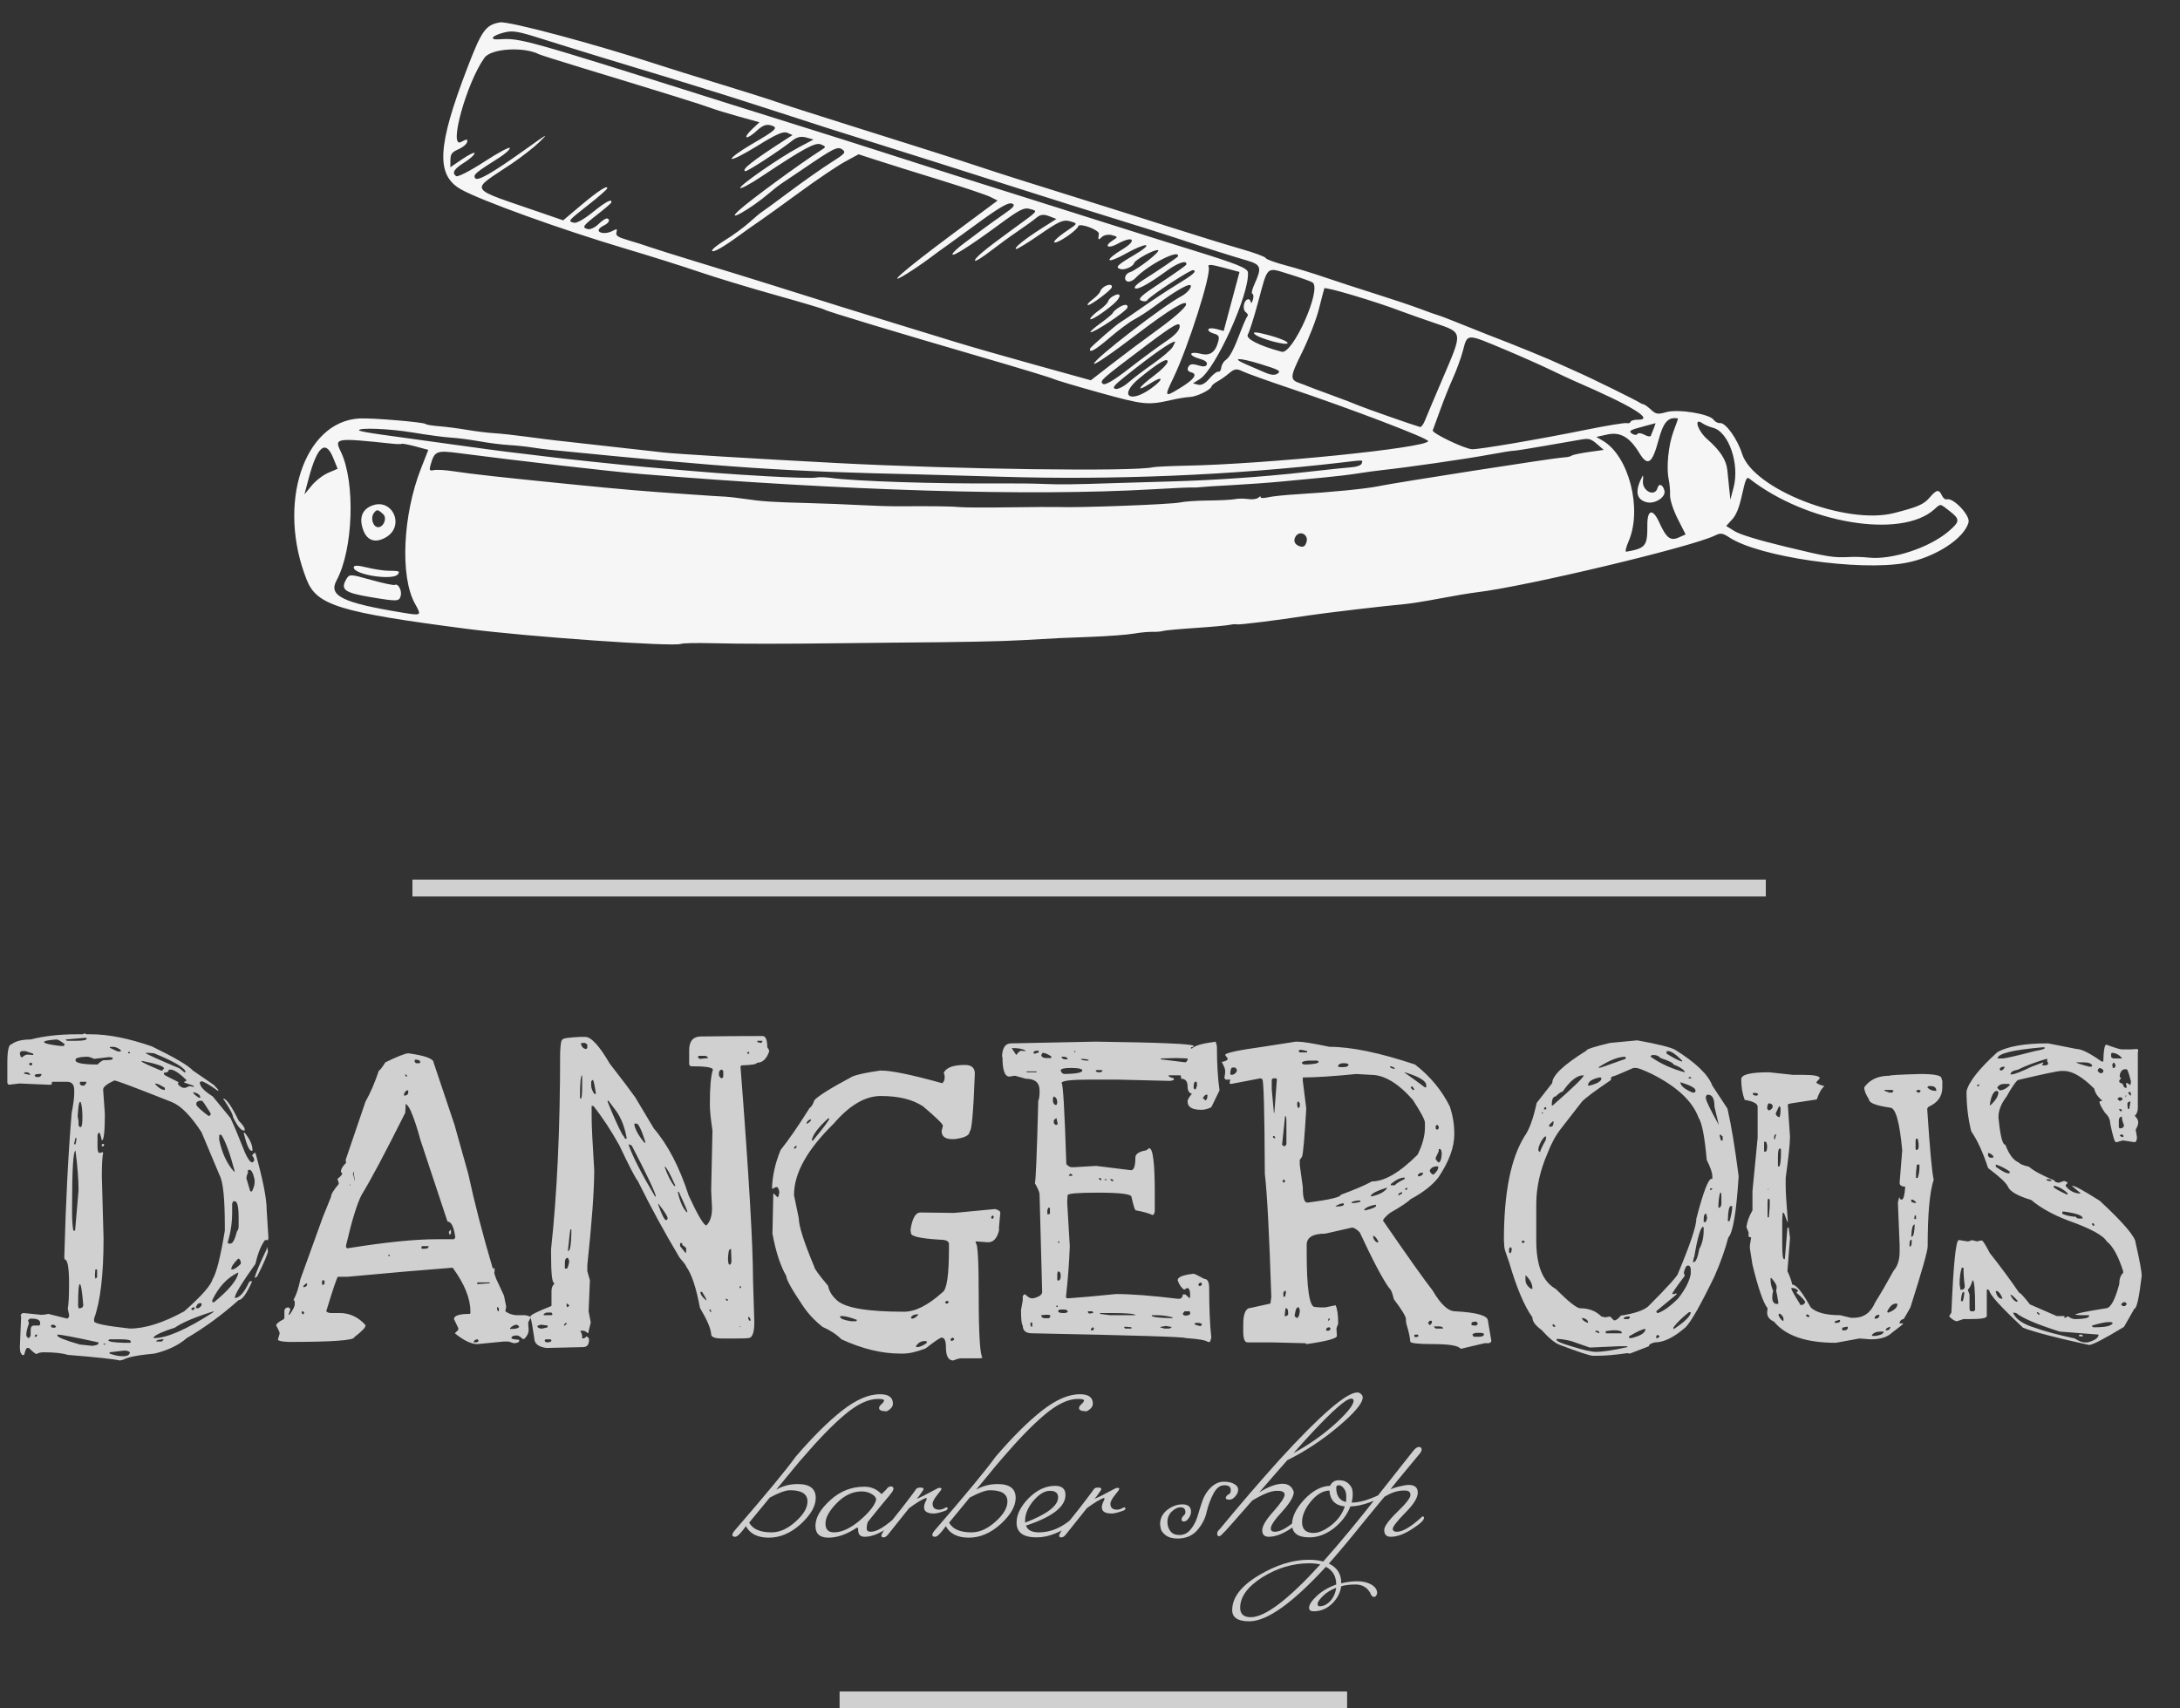<svg width="148" height="116" viewBox="0 0 148 116" fill="none" xmlns="http://www.w3.org/2000/svg">
<rect x="0" y="0" width="148" height="116" fill="#333333" stroke="none"/>
<path fill-rule="evenodd" clip-rule="evenodd" d="M33.938 1.521C32.972 1.69 32.705 2.062 31.729 4.605C29.682 9.935 29.58 11.89 31.299 12.86C32.629 13.611 38.133 15.597 42.365 16.855C44.093 17.368 46.389 18.091 47.468 18.461C48.547 18.831 50.886 19.54 52.664 20.038C54.443 20.536 55.931 20.979 55.972 21.022C56.061 21.117 60.757 22.536 66.755 24.281C69.194 24.991 71.331 25.64 71.504 25.724C71.677 25.808 73.107 26.234 74.681 26.671C77.64 27.492 77.922 27.521 79.499 27.165C79.969 27.058 80.539 26.965 80.765 26.958C81.224 26.943 82.18 26.484 82.243 26.249C82.266 26.165 82.448 26.009 82.648 25.902C82.849 25.796 83.207 25.544 83.445 25.342C83.801 25.041 83.96 25.017 84.342 25.206C84.597 25.333 85.999 25.837 87.456 26.327C91.739 27.766 97.007 29.777 96.959 29.954C96.836 30.413 86.016 31.511 80.536 31.62C79.451 31.642 78.433 31.689 78.274 31.726C76.959 32.03 64.954 31.869 56.755 31.437C51.22 31.145 45.937 30.824 45.074 30.726C41.445 30.315 38.072 29.937 37.709 29.902C37.469 29.878 36.615 29.769 35.81 29.66C35.005 29.55 33.99 29.439 33.555 29.414C33.12 29.389 32.285 29.286 31.701 29.186C31.116 29.086 30.263 28.976 29.806 28.941C29.348 28.906 28.937 28.837 28.891 28.788C28.774 28.664 25.22 28.367 24.4 28.413C20.609 28.623 18.777 34.253 20.829 39.384C21.517 41.105 23.07 41.578 31.692 42.698C35.843 43.237 45.741 43.931 46.242 43.717C46.357 43.668 47.286 43.648 48.306 43.673C50.344 43.723 53.194 43.723 57.314 43.672C58.792 43.654 60.403 43.637 60.895 43.633C65.145 43.605 67.964 43.55 69.419 43.466C71.001 43.374 71.348 43.355 71.865 43.33C71.964 43.325 72.979 43.285 74.12 43.24C75.261 43.195 76.544 43.097 76.971 43.023C77.397 42.948 77.974 42.893 78.253 42.901C78.532 42.908 78.849 42.882 78.957 42.842C79.066 42.803 80.055 42.711 81.154 42.638C82.254 42.565 83.302 42.47 83.484 42.427C83.666 42.385 83.889 42.369 83.978 42.394C84.136 42.436 86.675 42.12 88.788 41.795C89.883 41.626 94.122 41.126 95.332 41.022C95.734 40.988 96.825 40.814 97.756 40.636C98.688 40.457 99.823 40.267 100.279 40.214C103.569 39.826 114.868 37.132 116.426 36.363C116.814 36.172 116.943 36.189 117.408 36.494C119.417 37.814 126.217 38.797 129.366 38.223C131.36 37.859 133.363 36.566 133.645 35.461C133.763 34.997 132.609 33.774 132.176 33.905C132.07 33.937 131.921 33.826 131.845 33.659C131.637 33.205 131.473 33.23 131.001 33.785C130.609 34.247 130.205 34.423 128.585 34.837C125.324 35.67 119.028 33.215 118.27 30.814C117.952 29.804 117.152 28.687 116.776 28.727C116.632 28.742 116.433 28.64 116.335 28.5C116.053 28.102 113.935 27.758 113.137 27.981C112.54 28.147 112.426 28.13 112.085 27.817C111.875 27.625 111.65 27.461 111.585 27.453C111.52 27.445 111.434 27.413 111.393 27.383C111.169 27.218 108.032 25.672 107.057 25.247C106.705 25.093 106.239 24.883 106.021 24.78C105.217 24.398 102.875 23.44 100.954 22.706C100.687 22.604 99.889 22.285 99.18 21.997C98.472 21.709 97.78 21.444 97.642 21.408C97.505 21.372 96.955 21.176 96.42 20.973C95.885 20.77 94.522 20.313 93.39 19.956C92.258 19.6 90.707 19.094 89.943 18.831C89.179 18.567 87.973 18.199 87.263 18.012C86.553 17.825 85.952 17.603 85.926 17.519C85.901 17.434 85.151 17.158 84.26 16.904C83.368 16.651 81.197 15.982 79.433 15.418C77.67 14.854 75.152 14.059 73.838 13.65C70.095 12.485 67.937 11.801 66.516 11.328C64.883 10.785 62.537 10.038 57.47 8.446C55.297 7.764 53.152 7.075 52.704 6.915C52.256 6.755 50.553 6.216 48.919 5.717C47.286 5.217 45.359 4.615 44.637 4.379C40.346 2.973 34.526 1.419 33.938 1.521ZM41.17 3.994C42.531 4.409 44.908 5.13 46.452 5.597C47.996 6.064 50.515 6.857 52.05 7.359C55.08 8.351 57.394 9.089 60.848 10.165C62.071 10.546 65.366 11.59 68.17 12.485C70.974 13.38 74.418 14.464 75.825 14.894C77.231 15.324 79.083 15.908 79.94 16.192C81.929 16.852 83.572 17.373 84.658 17.688C85.623 17.968 85.683 18.166 85.155 19.317C85.004 19.645 84.946 19.932 85.025 19.953C85.105 19.974 85.118 20.159 85.056 20.363C84.993 20.568 84.929 20.631 84.914 20.503C84.898 20.376 84.806 20.295 84.708 20.325C84.424 20.41 84.333 21.021 84.577 21.199C84.7 21.288 84.752 21.407 84.692 21.463C84.633 21.52 84.434 21.961 84.251 22.445C83.761 23.739 83.499 24.243 83.205 24.452C83.061 24.554 82.929 24.783 82.912 24.96C82.895 25.137 82.806 25.262 82.713 25.237C82.619 25.212 82.348 25.421 82.11 25.702C81.822 26.041 81.562 26.181 81.334 26.12L80.991 26.028L81.446 25.745C82.522 25.077 84.837 19.958 84.723 18.499C84.701 18.207 83.978 17.916 80.976 16.988C79.57 16.554 76.903 15.717 75.048 15.127C73.194 14.538 70.75 13.766 69.617 13.411C65.706 12.185 63.761 11.568 60.569 10.539C58.807 9.971 56.364 9.195 55.14 8.815C53.917 8.435 51.286 7.61 49.295 6.981C35.431 2.605 35.333 2.578 33.88 2.67C33.16 2.716 33.407 2.403 34.252 2.2C34.822 2.062 35.162 2.121 36.802 2.641C37.843 2.971 39.808 3.579 41.17 3.994ZM39.655 4.652C45.247 6.354 47.661 7.105 48.222 7.319C48.534 7.437 49.412 7.707 50.174 7.918L51.558 8.302L51.041 8.789C50.757 9.058 50.6 9.297 50.691 9.322C50.783 9.346 51.09 9.147 51.375 8.879C51.742 8.532 52.011 8.423 52.308 8.503C52.88 8.656 52.739 8.799 51.054 9.779C50.249 10.248 49.629 10.699 49.677 10.782C49.725 10.865 50.514 10.466 51.431 9.896C52.704 9.105 53.182 8.897 53.451 9.016L53.803 9.172L53.311 9.487C51.107 10.901 50.294 11.541 50.6 11.623C50.732 11.659 52.954 10.214 53.779 9.556C54.097 9.303 54.378 9.237 54.731 9.335L55.232 9.473L54.282 9.975C52.956 10.676 50.166 12.61 50.257 12.765C50.298 12.835 50.934 12.493 51.669 12.004C54.62 10.043 55.364 9.642 55.743 9.808C56.097 9.964 56.096 9.974 55.71 10.219C54.317 11.105 50.945 13.577 50.186 14.268C49.153 15.21 50.981 14.177 52.206 13.127C52.512 12.864 52.862 12.587 52.984 12.51C53.106 12.434 53.746 12.002 54.407 11.552C56.623 10.041 56.867 9.919 57.185 10.152C57.45 10.346 57.378 10.43 56.402 11.047C55.811 11.421 54.534 12.319 53.564 13.044C52.595 13.768 51.749 14.387 51.685 14.419C51.622 14.451 51.258 14.756 50.879 15.097C50.499 15.438 49.756 15.982 49.227 16.305C48.699 16.629 48.301 16.954 48.344 17.028C48.425 17.169 49.093 16.788 50.261 15.934C50.645 15.654 51.224 15.245 51.547 15.027C51.871 14.808 53.102 13.922 54.284 13.057C55.465 12.193 56.849 11.259 57.36 10.981L58.288 10.476L59.55 10.886C60.244 11.112 62.148 11.708 63.781 12.211C65.413 12.714 66.969 13.237 67.237 13.372L67.726 13.618L64.631 15.919C61.423 18.304 59.957 19.579 61.572 18.581C62.02 18.303 62.69 17.848 63.059 17.569C63.428 17.29 63.989 16.881 64.306 16.659C64.622 16.436 65.37 15.895 65.967 15.456C67.872 14.053 68.471 13.702 68.736 13.832C68.939 13.931 68.811 14.084 68.137 14.549C67.666 14.874 67.012 15.343 66.684 15.591C66.356 15.839 65.778 16.271 65.4 16.553C65.021 16.834 64.69 17.148 64.664 17.25C64.6 17.498 65.858 16.703 67.843 15.241C69.233 14.216 69.531 14.067 69.936 14.192C70.477 14.358 70.596 14.227 68.547 15.716C66.847 16.952 66.12 17.566 66.198 17.702C66.232 17.761 66.7 17.468 67.24 17.051C67.779 16.635 68.622 16.022 69.113 15.69C69.603 15.357 70.166 14.95 70.363 14.785C70.627 14.562 70.85 14.534 71.22 14.676L71.72 14.867L70.74 15.489C69.56 16.239 68.795 16.856 68.983 16.907C69.058 16.927 69.791 16.479 70.61 15.912C71.849 15.054 72.183 14.902 72.591 15.011C73.185 15.17 73.185 15.167 72.495 15.628C71.725 16.142 71.335 16.55 71.711 16.448C72.114 16.339 73.139 15.592 73.2 15.363C73.269 15.105 74.643 15.612 74.601 15.88C74.535 16.304 74.564 16.334 74.803 16.096C74.94 15.96 75.246 15.901 75.485 15.965C75.909 16.079 75.91 16.088 75.527 16.335C74.919 16.729 75.225 16.913 75.883 16.551C76.963 15.957 77.227 16.325 76.17 16.95C75.657 17.254 75.277 17.569 75.324 17.652C75.372 17.735 75.88 17.535 76.454 17.209C77.027 16.883 77.627 16.631 77.787 16.65C77.955 16.669 77.618 16.953 76.986 17.324C75.823 18.007 75.676 18.163 76.092 18.275C76.365 18.348 76.932 18.09 76.992 17.866C77.053 17.638 78.378 16.919 78.619 16.984C78.847 17.045 77.203 18.33 76.694 18.49C76.355 18.596 76.263 19.036 76.562 19.116C76.696 19.152 76.931 19.047 77.085 18.883C77.927 17.984 80.117 16.864 79.971 17.408C79.955 17.469 78.558 18.416 77.501 19.082C77.167 19.293 76.967 19.513 77.056 19.572C77.239 19.693 77.99 19.278 79.251 18.361C79.987 17.825 80.626 17.629 80.535 17.967C80.52 18.025 79.757 18.565 78.841 19.168C77.473 20.067 77.228 20.29 77.475 20.41C77.64 20.49 77.828 20.475 77.893 20.376C78.083 20.088 80.829 18.292 81.006 18.339C81.278 18.412 81.018 18.642 79.889 19.328C79.293 19.69 78.225 20.394 77.516 20.893C76.807 21.392 76.171 21.825 76.103 21.856C75.879 21.957 74.04 23.552 74.008 23.673C73.916 24.017 74.365 23.767 75.332 22.934C75.927 22.422 76.671 21.868 76.987 21.703C77.303 21.538 77.912 21.143 78.34 20.826C79.965 19.621 80.939 19.094 80.842 19.472C80.793 19.663 80.509 19.949 80.21 20.108C78.948 20.779 74.374 24.304 74.273 24.684C74.228 24.851 75.464 24.008 77.145 22.725C79.384 21.017 80.634 20.264 80.519 20.692C80.461 20.908 79.688 21.593 78.671 22.33C77.709 23.026 76.277 24.097 75.49 24.709L74.057 25.821L70.319 24.785C68.262 24.215 65.838 23.52 64.931 23.24C64.024 22.96 62.169 22.39 60.808 21.974C58.396 21.235 56.18 20.544 52.323 19.328C51.282 19 49.131 18.335 47.542 17.851C45.954 17.367 44.398 16.879 44.084 16.767C43.771 16.654 43.123 16.449 42.645 16.31C41.953 16.109 41.791 16 41.849 15.781C41.918 15.524 41.897 15.518 41.545 15.699C41.142 15.906 40.583 15.843 40.649 15.598C40.67 15.518 40.825 15.388 40.993 15.311C41.337 15.152 41.458 14.899 41.22 14.835C41.134 14.812 40.87 14.983 40.634 15.214C40.398 15.446 40.071 15.6 39.907 15.556C39.489 15.444 39.553 15.348 40.572 14.551C41.069 14.163 41.486 13.805 41.5 13.755C41.58 13.456 41.124 13.691 40.256 14.398C39.668 14.876 39.14 15.172 38.96 15.124C38.542 15.012 38.541 15.013 39.935 13.917C40.617 13.382 41.194 12.879 41.217 12.799C41.3 12.514 40.596 12.968 39.425 13.956L38.233 14.961L36.843 14.48C31.619 12.674 31.861 13.056 34.721 11.126C35.4 10.668 36.246 10.009 36.603 9.662C37.263 9.017 37.215 9.042 35.688 10.132C33.372 11.784 32.395 12.341 32.252 12.091C32.118 11.859 32.277 11.724 33.901 10.698C34.301 10.445 34.622 10.154 34.614 10.05C34.606 9.947 33.825 10.365 32.878 10.98C31.903 11.614 31.074 12.037 30.965 11.958C30.663 11.738 30.824 11.47 31.518 11.037C31.871 10.818 32.186 10.54 32.218 10.42C32.25 10.3 31.893 10.462 31.424 10.779L30.573 11.356L30.579 10.862C30.584 10.459 30.682 10.327 31.112 10.142C31.402 10.018 31.672 9.796 31.711 9.649C31.769 9.431 31.692 9.43 31.298 9.642C30.427 10.111 31.685 5.594 32.892 3.919C33.346 3.288 35.568 3.152 36.61 3.691C36.696 3.736 38.066 4.168 39.655 4.652ZM89.111 19.18C89.758 19.614 87.764 24.086 87.013 23.885C85.468 23.471 84.536 22.992 84.718 22.707C84.817 22.551 85.126 21.579 85.404 20.546C86.094 17.981 85.932 18.127 87.543 18.622C88.292 18.853 88.998 19.104 89.111 19.18ZM95.128 21.133C95.484 21.269 96.493 21.625 97.371 21.925C99.344 22.598 99.325 22.474 97.942 25.704C97.386 27.002 96.846 28.282 96.741 28.549C96.636 28.816 96.483 29.015 96.399 28.991C95.874 28.84 92.579 27.685 92.251 27.538C92.032 27.439 91.195 27.118 90.39 26.825C89.585 26.531 88.855 26.258 88.767 26.217C88.68 26.176 88.462 26.093 88.281 26.032C87.545 25.782 87.554 25.637 88.414 23.889C88.86 22.983 89.367 21.675 89.54 20.984C89.714 20.292 89.88 19.66 89.908 19.579C89.955 19.447 93.393 20.47 95.128 21.133ZM83.613 20.469L83.077 22.472L82.577 22.338C82.302 22.265 82.057 22.279 82.033 22.371C82.008 22.463 82.175 22.588 82.404 22.65C82.74 22.74 82.799 22.844 82.706 23.19C82.508 23.93 82.131 24.187 81.496 24.017C81.179 23.932 80.899 23.937 80.874 24.029C80.85 24.121 81.092 24.266 81.413 24.352C81.801 24.456 81.975 24.586 81.933 24.741C81.891 24.898 81.697 24.919 81.342 24.807C80.959 24.685 80.775 24.715 80.675 24.915C80.579 25.106 80.641 25.219 80.877 25.282C81.335 25.405 81.072 25.764 80.084 26.366C79.059 26.991 79.037 26.954 79.659 25.662C80.676 23.547 82.254 18.584 82.055 18.128C81.969 17.931 82.187 17.94 83.047 18.171L84.15 18.466L83.613 20.469ZM102.227 23.762C103.223 24.18 104.571 24.779 105.223 25.093C105.876 25.407 106.661 25.773 106.969 25.907C110.825 27.574 112.358 28.517 111.183 28.498C110.939 28.495 110.721 28.559 110.699 28.64C110.677 28.723 110.558 28.762 110.435 28.729C110.311 28.696 109.072 28.899 107.681 29.181C104.464 29.832 100.393 30.526 99.936 30.502C99.422 30.476 97.192 29.404 97.269 29.221C97.305 29.136 97.532 28.515 97.773 27.841C98.015 27.168 98.408 26.186 98.646 25.66C98.884 25.133 99.181 24.32 99.306 23.854C99.64 22.615 99.499 22.619 102.227 23.762ZM116.314 29.052C117.367 29.334 118.111 31.509 117.695 33.09L117.476 33.926L117.398 33.189C117.355 32.784 117.297 32.216 117.269 31.926C117.202 31.236 116.784 30.59 115.908 29.823C115.237 29.236 114.96 28.29 115.593 28.75C115.723 28.845 116.047 28.981 116.314 29.052ZM113.619 29.274C113.267 30.197 113.113 31.754 113.292 32.572C113.353 32.851 113.392 33.321 113.379 33.616C113.365 33.912 113.597 34.634 113.895 35.22L114.436 36.287L113.97 36.495C113.401 36.748 113.129 36.536 112.638 35.455C112.204 34.5 111.829 34.595 111.838 35.659C111.85 37.074 111.726 37.23 110.409 37.461C110.317 37.477 110.385 37.166 110.565 36.754C111.513 34.572 110.587 30.958 108.814 29.925L108.371 29.667L109.118 29.503C110 29.31 110.637 29.677 111.293 30.758C111.861 31.693 112.167 31.491 112.592 29.902C112.927 28.654 113.248 28.292 113.916 28.412C113.933 28.415 113.799 28.803 113.619 29.274ZM112.274 29.088C112.197 29.288 112.107 29.515 112.074 29.59C112.041 29.666 111.845 29.634 111.639 29.519C111.43 29.402 111.217 29.381 111.158 29.47C111.099 29.559 110.931 29.543 110.78 29.433C110.557 29.271 110.677 29.191 111.437 28.992C111.948 28.858 112.377 28.743 112.39 28.735C112.403 28.729 112.35 28.887 112.274 29.088ZM132.34 34.686C133.08 35.257 133.074 35.406 132.29 36.077C130.984 37.193 128.44 38.031 126.869 37.861C126.494 37.821 125.935 37.801 125.626 37.818C124.472 37.88 124.143 37.828 121.277 37.135C119.379 36.676 118.142 36.3 117.769 36.07L117.192 35.713L117.592 35.274C117.879 34.958 118.07 34.482 118.269 33.582C118.505 32.52 118.581 32.356 118.768 32.502C122.663 35.544 129.058 36.609 131.314 34.59C131.766 34.186 131.684 34.178 132.34 34.686ZM74.997 19.448C74.858 19.529 74.72 19.683 74.692 19.79C74.663 19.897 74.431 20.14 74.176 20.331C73.922 20.523 73.778 20.696 73.856 20.717C74.02 20.761 75.425 19.716 75.481 19.51C75.534 19.311 75.289 19.279 74.997 19.448ZM75.529 20.128C75.39 20.209 75.251 20.366 75.221 20.479C75.191 20.591 74.919 20.856 74.617 21.067C74.315 21.279 74.045 21.537 74.017 21.642C73.964 21.838 74.897 21.25 75.59 20.65C76.177 20.142 76.135 19.777 75.529 20.128ZM85.165 22.674C85.444 22.983 87.49 23.531 87.413 23.276C87.381 23.169 86.816 22.939 86.157 22.763C85.321 22.541 85.021 22.514 85.165 22.674ZM75.942 20.888C75.746 21.015 75.57 21.176 75.551 21.245C75.533 21.314 75.157 21.63 74.717 21.947C74.277 22.263 73.97 22.537 74.036 22.554C74.26 22.614 76.472 21.14 76.54 20.886C76.606 20.637 76.328 20.638 75.942 20.888ZM79.15 23.182C78.661 23.509 77.55 24.327 76.683 25.001C75.622 25.825 75.033 26.175 74.888 26.07C74.62 25.875 74.723 25.783 77.885 23.404C79.708 22.032 80.135 21.797 80.088 22.19C80.056 22.46 79.756 22.777 79.15 23.182ZM107.843 30.694C107.273 30.774 106.755 30.886 106.691 30.943C106.626 30.999 106.371 31.053 106.123 31.061C105.596 31.08 94.663 32.782 93.549 33.019C92.764 33.186 90.315 33.426 87.958 33.567C87.21 33.611 86.362 33.702 86.074 33.769C85.787 33.835 85.566 33.829 85.585 33.755C85.603 33.68 85.534 33.696 85.432 33.791C85.33 33.885 85.018 33.928 84.74 33.886C84.462 33.844 84.063 33.846 83.855 33.89C83.647 33.934 82.832 33.977 82.045 33.984C81.257 33.992 80.397 34.05 80.132 34.113C79.575 34.247 73.193 34.488 71.841 34.427C71.598 34.416 70.11 34.425 68.533 34.447C66.956 34.47 65.432 34.462 65.145 34.431C64.662 34.378 63.364 34.361 60.965 34.377C60.424 34.38 59.269 34.344 58.398 34.296C57.528 34.248 55.938 34.186 54.865 34.158C52.433 34.094 51.753 34.05 50.577 33.877C50.063 33.802 49.479 33.734 49.279 33.725C49.079 33.717 48.679 33.694 48.39 33.674C48.101 33.654 47.352 33.602 46.725 33.56C43.652 33.351 42.322 33.238 38.871 32.893C33.964 32.403 32.059 32.192 30.809 32.001C30.243 31.914 29.63 31.878 29.447 31.921C29.175 31.985 29.133 31.929 29.218 31.618C29.494 30.613 29.608 30.564 31.198 30.773C35.017 31.273 41.508 32.018 43.436 32.177C57.374 33.324 69.953 33.703 78.221 33.224C79.561 33.146 80.78 33.09 80.931 33.1C81.083 33.109 81.331 33.099 81.484 33.078C81.638 33.056 82.63 32.992 83.69 32.936C84.749 32.879 86.265 32.769 87.058 32.691C87.85 32.613 89.116 32.493 89.871 32.423C90.626 32.354 91.663 32.23 92.177 32.147C92.689 32.065 93.44 31.962 93.844 31.919C95.509 31.742 99.503 31.166 101.028 30.884C101.925 30.718 102.701 30.593 102.751 30.606C102.801 30.62 103.749 30.471 104.858 30.276C105.967 30.081 107.118 29.882 107.414 29.833C107.871 29.758 108.025 29.806 108.416 30.146L108.878 30.548L107.843 30.694ZM86.746 25.358C86.554 25.494 86.295 25.473 85.862 25.287C85.525 25.141 84.961 24.898 84.609 24.745C83.518 24.274 84.09 24.262 85.59 24.724C86.83 25.107 86.982 25.191 86.746 25.358ZM79.614 23.555C79.505 23.747 78.915 24.254 78.302 24.683C77.689 25.111 76.926 25.691 76.605 25.972C76.284 26.253 75.888 26.448 75.725 26.405C75.488 26.342 75.623 26.171 76.392 25.556C78.299 24.034 79.576 23.144 79.776 23.198C79.796 23.203 79.723 23.364 79.614 23.555ZM111.509 32.327C110.978 33.324 111.068 33.908 111.781 34.099C112.335 34.248 113.101 33.762 113 33.328C112.902 32.906 112.623 32.787 112.532 33.127C112.357 33.78 111.462 33.34 111.54 32.64C111.568 32.382 111.554 32.241 111.509 32.327ZM78.348 25.506C77.237 26.335 77.076 26.683 78.107 26.026C78.993 25.461 79.03 25.742 78.152 26.372C76.668 27.436 75.946 26.842 77.334 25.698C78.636 24.626 79.29 24.242 79.271 24.561C79.262 24.708 78.847 25.134 78.348 25.506ZM92.447 31.469C92.416 31.585 92.125 31.698 91.8 31.721C91.475 31.744 90.007 31.899 88.539 32.065C85.793 32.376 82.379 32.612 79.536 32.688C78.646 32.711 77.027 32.76 75.937 32.795C72.728 32.899 72.042 32.908 70.833 32.858C70.202 32.832 68.921 32.816 67.986 32.824C63.556 32.857 58.051 32.679 56.394 32.449C56.016 32.396 55.555 32.388 55.37 32.43C55.185 32.472 53.71 32.431 52.092 32.339C49.406 32.186 48.349 32.105 43.829 31.71C42.156 31.563 37.973 31.121 37.059 30.995C36.727 30.949 35.949 30.855 35.33 30.786C34.304 30.673 32.764 30.466 28.609 29.886C27.805 29.774 26.535 29.597 25.787 29.494C25.04 29.392 24.407 29.271 24.382 29.227C24.261 29.017 26.43 29.101 28.034 29.369C29.02 29.534 30.184 29.689 30.619 29.714C31.054 29.739 31.926 29.852 32.557 29.966C33.187 30.079 34.081 30.193 34.542 30.218C35.003 30.244 35.688 30.314 36.065 30.374C36.441 30.434 37.006 30.509 37.319 30.54C49.785 31.779 53.187 32.006 62.349 32.211C63.325 32.233 65.836 32.304 67.929 32.369C75.548 32.605 83.692 32.267 91.035 31.41C92.674 31.219 92.516 31.213 92.447 31.469ZM88.706 36.772C88.625 37.074 88.505 37.166 88.271 37.103C87.888 37 87.764 36.694 87.983 36.391C88.265 36.003 88.832 36.302 88.706 36.772ZM28.585 31.8C27.341 34.965 27.152 39.15 28.17 40.985C28.632 41.816 28.635 41.813 27.288 41.592C23.251 40.928 22.284 40.453 22.847 39.414C23.988 37.31 24.137 32.716 23.132 30.657C22.682 29.734 22.773 29.721 26.669 30.13C26.956 30.16 27.23 30.163 27.278 30.136C27.326 30.109 27.751 30.19 28.222 30.316L29.078 30.546L28.585 31.8ZM22.623 31.095L22.922 31.83L22.286 32.102C21.936 32.251 21.429 32.642 21.159 32.971L20.668 33.57L20.956 32.484C21.538 30.288 22.104 29.817 22.623 31.095ZM25.205 34.351C24.558 34.629 24.368 35.206 24.663 35.999C24.93 36.719 25.489 36.895 26.2 36.484C27.535 35.711 26.618 33.744 25.205 34.351ZM26.017 34.916C26.32 35.201 25.989 35.89 25.599 35.786C25.297 35.705 25.159 35.144 25.369 34.854C25.577 34.567 25.653 34.575 26.017 34.916ZM26.323 38.752C26.029 38.749 25.387 38.648 24.895 38.528C24.262 38.373 24.005 38.376 24.014 38.536C24.042 39.038 26.724 39.438 27.02 38.984C27.156 38.776 27.112 38.762 26.323 38.752ZM26.813 39.715C26.74 39.757 26.013 39.604 25.197 39.376C23.722 38.964 23.712 38.964 23.482 39.378C23.114 40.041 23.422 40.255 25.16 40.544C27.003 40.852 27.1 40.847 27.207 40.448C27.3 40.101 27.026 39.591 26.813 39.715Z" fill="#F6F6F6"/>
<path d="M5.186 70.228H5.596L5.742 70.17L5.889 70.228H6.182C7.354 70.228 8.73 70.502 10.312 71.049C11.875 71.811 12.803 72.357 13.096 72.689L14.502 73.656C14.678 73.832 14.785 73.949 14.824 74.008V74.066H14.795C14.19 73.637 13.818 73.422 13.682 73.422H13.652L13.565 73.481V73.51C13.565 73.764 13.857 74.076 14.443 74.447L15.645 75.912C15.879 76.4 16.211 77.191 16.641 78.285C16.836 78.715 17.002 78.93 17.139 78.93L17.256 78.812V78.754C17.256 78.656 17.207 78.559 17.109 78.461L17.256 78.285H17.344C17.852 80.102 18.105 81.391 18.105 82.152L18.223 84.027L18.193 84.203H18.047H17.988C17.715 84.574 17.5 85.111 17.344 85.814C16.406 87.123 15.938 87.894 15.938 88.129H15.967C16.26 88.129 16.582 87.758 16.934 87.016L17.08 86.986L17.109 87.016C16.738 87.856 16.436 88.275 16.201 88.275C15.088 89.272 13.916 90.131 12.685 90.853C12.119 91.342 11.387 91.693 10.488 91.908C9.395 92.006 8.691 92.143 8.379 92.318L8.145 92.377C7.715 92.279 6.533 92.152 4.6 91.996C4.229 91.879 3.691 91.82 2.988 91.82C2.754 91.82 2.588 91.859 2.49 91.938C2.412 91.938 2.236 91.801 1.963 91.527H1.846C1.787 91.527 1.719 91.684 1.641 91.996H1.582V92.025C1.426 91.986 1.348 91.801 1.348 91.469L1.436 89.359H1.406V89.301C1.445 89.203 1.514 89.154 1.611 89.154L2.754 89.272H2.871C2.988 89.272 3.125 89.252 3.281 89.213L4.57 89.535L4.688 89.418V89.272L4.6 88.861C4.658 88.568 4.688 88.002 4.688 87.162C4.688 86.068 4.59 85.522 4.395 85.522L4.365 85.375C4.463 81.664 4.629 78.402 4.863 75.59C4.98 74.965 5.039 74.525 5.039 74.272V74.008C5.039 73.637 4.873 73.451 4.541 73.451H3.545C3.525 73.451 3.516 73.51 3.516 73.627L3.369 73.656L1.318 73.568L0.586 73.656L0.498 73.539V72.162C0.498 71.322 0.596 70.902 0.791 70.902C1.064 70.688 1.494 70.58 2.08 70.58C2.998 70.346 4.033 70.228 5.186 70.228ZM5.83 70.463L4.453 70.58L4.541 70.668H5.186C5.654 70.668 5.889 70.619 5.889 70.522L5.83 70.463ZM2.988 70.756C3.027 70.853 3.398 70.941 4.102 71.019H4.336L4.395 70.902C4.121 70.688 3.936 70.58 3.838 70.58C3.271 70.619 2.988 70.678 2.988 70.756ZM7.5 71.078L7.441 71.137C7.793 71.312 7.998 71.4 8.057 71.4H8.145L8.232 71.342C8.057 71.166 7.861 71.078 7.646 71.078H7.5ZM1.436 71.371L1.348 71.488V71.547C1.387 71.703 1.416 71.781 1.436 71.781H1.523C1.641 71.664 1.758 71.606 1.875 71.606L2.256 71.635V71.547L1.729 71.371H1.436ZM8.818 71.43H8.701V71.518H8.818V71.43ZM10.078 71.488H9.902V71.518C10.039 71.615 10.801 71.957 12.188 72.543L12.51 72.807H12.598C12.598 72.533 11.885 72.103 10.459 71.518L10.078 71.488ZM5.127 71.957V71.986C5.127 72.182 5.625 72.279 6.621 72.279C6.816 72.084 6.963 71.986 7.061 71.986C7.451 71.986 7.646 71.957 7.646 71.898V71.811L7.441 71.781H7.354L6.387 71.898C6.191 71.801 6.035 71.752 5.918 71.752H5.83C5.361 71.772 5.127 71.84 5.127 71.957ZM9.697 72.045H9.609V72.074C9.688 72.152 10.127 72.357 10.928 72.689H11.016L11.133 72.543C11.133 72.406 10.654 72.24 9.697 72.045ZM2.051 72.162L1.963 72.25L2.051 72.338H2.139L2.197 72.25L2.139 72.162H2.051ZM11.66 72.631H11.455C11.455 72.768 11.348 72.836 11.133 72.836V72.953C11.152 72.992 11.484 73.168 12.129 73.481L12.07 73.568C12.109 73.686 12.227 73.783 12.422 73.861H12.598L12.861 73.744L13.154 73.803V73.744C13.154 73.725 12.94 73.647 12.51 73.51V73.481C12.51 73.441 12.539 73.422 12.598 73.422L12.656 73.363V73.334C12.266 72.943 11.934 72.709 11.66 72.631ZM1.699 72.807L1.611 72.894L2.021 72.982H2.051V72.953C1.992 72.856 1.904 72.807 1.787 72.807H1.699ZM2.344 73.012L2.432 73.129H2.607C2.705 73.129 2.773 73.08 2.812 72.982V72.924H2.637C2.48 72.924 2.383 72.953 2.344 73.012ZM7.002 73.978L7.119 75.648C7.119 76.84 7.051 77.436 6.914 77.436C6.836 77.084 6.777 76.908 6.738 76.908C6.66 76.928 6.621 77.006 6.621 77.143V77.875C6.621 78.148 6.67 78.285 6.768 78.285L6.973 78.227L7.002 78.285C6.943 78.559 6.914 79.086 6.914 79.867L7.031 84.086C7.031 86.547 6.816 88.363 6.387 89.535V89.711C6.387 89.867 7.197 90.033 8.818 90.209C9.854 90.209 11.084 89.818 12.51 89.037C13.682 88.002 14.326 87.269 14.443 86.84C14.697 86.43 14.971 85.336 15.264 83.559V83.295C15.264 81.4 15.146 80.238 14.912 79.809L13.682 76.879C12.959 75.766 12.285 75.082 11.66 74.828C9.199 73.852 7.9 73.363 7.764 73.363C7.256 73.598 7.002 73.803 7.002 73.978ZM5.42 73.539C5.42 73.656 5.498 73.715 5.654 73.715H5.713L5.859 73.539V73.451H5.479C5.439 73.451 5.42 73.481 5.42 73.539ZM10.547 73.568V73.627C10.781 73.881 10.996 74.008 11.191 74.008V73.861C10.879 73.666 10.664 73.568 10.547 73.568ZM13.125 74.154V74.213C13.164 74.291 13.291 74.398 13.506 74.535H13.594V74.506C13.594 74.35 13.438 74.232 13.125 74.154ZM15.146 74.594H15.176C15.391 74.633 15.732 75.131 16.201 76.088C16.475 76.361 16.611 76.557 16.611 76.674V76.762H16.553C16.357 76.762 16.113 76.459 15.82 75.853C15.82 75.678 15.596 75.258 15.146 74.594ZM13.33 74.887V75.033C13.428 75.189 13.701 75.434 14.15 75.766H14.238L14.297 75.678V75.59C13.945 75.023 13.75 74.74 13.711 74.74H13.594C13.477 74.74 13.389 74.789 13.33 74.887ZM5.273 75.795L5.332 76.117V76.41L5.42 76.527H5.479C5.557 76.527 5.596 76.303 5.596 75.853C5.596 75.404 5.557 75.062 5.479 74.828H5.42C5.361 74.828 5.312 75.15 5.273 75.795ZM16.553 76.967V76.908H16.611C16.963 77.357 17.139 77.738 17.139 78.051V78.139H17.08C16.924 78.139 16.748 77.748 16.553 76.967ZM15.029 77.055H14.883V77.406C15.078 78.305 15.41 79.018 15.879 79.545H15.938C15.625 78.353 15.322 77.523 15.029 77.055ZM5.186 77.26H5.127L5.039 77.611V77.699H5.127L5.186 77.406V77.26ZM6.914 77.699L7.002 77.67H7.061V77.758L7.002 77.846H6.914V77.699ZM4.893 81.977V82.328C4.893 82.856 4.922 83.266 4.98 83.559H5.098L5.332 80.834C5.332 80.111 5.264 79.213 5.127 78.139C4.971 78.139 4.893 79.418 4.893 81.977ZM16.904 79.428L16.816 79.486V79.545L16.846 79.603C16.768 79.76 16.729 79.897 16.729 80.014L16.992 80.893H17.109C17.227 80.639 17.285 80.443 17.285 80.307V80.102C17.188 79.652 17.07 79.428 16.934 79.428H16.904ZM15.938 81.566H15.82L15.762 81.742V82.299C15.762 83.002 15.664 83.676 15.469 84.32V84.408L15.527 84.438H15.645C15.801 84.438 15.947 84.164 16.084 83.617C16.162 83.539 16.201 83.412 16.201 83.236V82.68C16.201 81.938 16.113 81.566 15.938 81.566ZM18.105 84.818V84.701H18.135L18.193 84.936C18.193 85.111 17.949 85.688 17.461 86.664L17.344 86.752H17.285C17.383 86.4 17.656 85.756 18.105 84.818ZM15.703 86.166V86.195H15.762C15.898 86.195 16.094 86.068 16.348 85.814V85.785C16.348 85.609 16.299 85.502 16.201 85.463H16.172C15.859 85.775 15.703 86.01 15.703 86.166ZM6.592 86.195H6.475L6.445 86.576V86.635L6.475 86.811H6.504L6.592 86.723V86.195ZM14.414 88.275V88.422H14.531C15.527 87.602 16.074 86.947 16.172 86.459V86.4C15.43 86.752 14.844 87.377 14.414 88.275ZM5.303 88.627L5.332 88.832H5.391C5.547 88.832 5.635 88.764 5.654 88.627C5.576 87.67 5.498 87.191 5.42 87.191C5.342 87.191 5.303 87.67 5.303 88.627ZM13.301 88.744L13.33 88.832H13.447C13.525 88.812 13.604 88.744 13.682 88.627V88.51C13.682 88.49 13.643 88.481 13.565 88.481C13.467 88.481 13.379 88.568 13.301 88.744ZM13.096 88.773L12.979 88.861L13.037 88.949H13.125L13.213 88.861V88.773H13.096ZM10.43 90.795V90.853H10.488C11.328 90.853 12.646 90.277 14.443 89.125L14.502 89.066V89.037C13.252 89.428 12.373 89.799 11.865 90.15C11.065 90.404 10.586 90.619 10.43 90.795ZM2.021 89.535L1.904 89.652L1.963 89.857C1.846 90.189 1.787 90.443 1.787 90.619V90.707L1.904 90.853H1.963L2.08 90.707V90.326C2.08 90.111 2.158 90.004 2.314 90.004H2.637L2.725 89.945V89.828C2.725 89.633 2.539 89.535 2.168 89.535H2.021ZM3.545 89.945L3.457 90.004V90.062L3.545 90.15H3.721L3.809 90.092C3.77 89.994 3.682 89.945 3.545 89.945ZM3.896 90.619V90.678C3.896 90.795 4.404 91 5.42 91.293L6.27 91.381C6.543 91.342 6.68 91.293 6.68 91.234V91.147C5.078 90.795 4.15 90.619 3.896 90.619ZM2.432 90.619L2.344 90.707L2.432 90.795L2.52 90.678V90.619H2.432ZM7.441 90.941L7.354 91C7.354 91.098 7.715 91.156 8.438 91.176H8.818L8.877 91.147V91.088C8.877 90.99 8.662 90.941 8.232 90.941H7.441ZM10.605 91.088H10.986L11.104 90.971V90.941H10.986C10.732 90.961 10.605 91.01 10.605 91.088ZM7.148 91.234H7.031V91.293H7.148V91.234ZM8.438 91.703L7.441 91.82V91.908C7.793 92.025 8.057 92.084 8.232 92.084H8.379C8.652 92.084 8.799 91.996 8.818 91.82C8.74 91.742 8.613 91.703 8.438 91.703ZM27.715 71.518C28.867 71.674 29.443 71.889 29.443 72.162L30.85 76.352L31.787 79.691C32.217 81.684 32.773 83.832 33.457 86.137C33.496 86.117 33.535 86.107 33.574 86.107V86.4H33.545C33.565 86.459 33.584 86.527 33.603 86.606C33.643 86.684 33.662 86.742 33.662 86.781L34.219 87.982L34.365 88.715L34.307 89.037C34.522 89.193 34.766 89.281 35.039 89.301H35.625H35.654C35.869 89.34 35.996 89.389 36.035 89.447L35.859 89.799L35.889 90.297C35.889 90.512 35.791 90.717 35.596 90.912H35.478C35.322 90.756 35.195 90.678 35.098 90.678H35.039C34.844 90.678 34.736 90.736 34.717 90.853C34.717 90.912 34.893 90.951 35.244 90.971V91.059C35.244 91.137 35.127 91.186 34.893 91.205L34.512 91.088H34.219L32.402 91.264C31.992 91.264 31.484 91.019 30.879 90.531L31.113 90.297V90.18L30.82 89.564C30.82 89.33 31.182 89.213 31.904 89.213L31.934 89.154V89.037C31.934 88.158 31.533 87.172 30.732 86.078H30.703C28.672 86.234 26.299 86.439 23.584 86.693H22.939C22.861 86.772 22.598 87.553 22.148 89.037C22.227 89.115 22.334 89.154 22.471 89.154H23.057C23.74 89.154 24.326 89.428 24.814 89.975V90.004C24.814 90.141 24.561 90.404 24.053 90.795C24.053 91.01 22.568 91.117 19.6 91.117C19.111 91.098 18.867 91.039 18.867 90.941L18.984 90.561V90.531C18.984 90.453 18.906 90.277 18.75 90.004C18.75 89.887 18.926 89.74 19.277 89.564L19.307 89.477V89.037C19.307 88.861 19.404 88.773 19.6 88.773L19.717 88.891L19.6 89.242L19.629 89.272H19.658C19.893 88.939 20.01 88.705 20.01 88.568V88.451C20.01 88.334 19.98 88.275 19.922 88.275C20.117 87.924 20.273 87.455 20.391 86.869L21.914 82.65L22.471 81.273C22.471 81.098 22.646 80.805 22.998 80.394V80.336L22.91 80.043C23.125 79.887 23.232 79.76 23.232 79.662L23.145 79.574C23.145 79.379 23.262 79.174 23.496 78.959L23.467 78.754L24.814 74.799C25.146 74.213 25.449 73.51 25.723 72.689C25.781 72.689 25.928 72.504 26.162 72.133C26.963 71.742 27.48 71.537 27.715 71.518ZM23.496 84.555V84.701L23.584 84.76C26.143 84.35 28.154 84.144 29.619 84.144H30.82L30.908 84.027V83.998C30.811 83.295 30.635 82.943 30.381 82.943L28.535 77.377C28.32 76.576 28.105 75.932 27.891 75.443C27.793 75.209 27.676 75.043 27.539 74.945C27.539 75.141 27.529 75.346 27.51 75.561C26.143 78.295 25.156 80.15 24.551 81.127C24.238 81.732 23.887 82.875 23.496 84.555ZM34.629 90.18V90.238H34.658C35.049 90.238 35.244 90.18 35.244 90.062L35.098 89.945C34.941 89.945 34.785 90.023 34.629 90.18ZM27.422 74.389H27.451C27.627 74.389 27.715 74.311 27.715 74.154V74.037H27.627C27.49 74.115 27.422 74.232 27.422 74.389ZM28.301 71.957H28.154V72.103L28.242 72.191H28.477L28.535 72.133V72.103C28.496 72.006 28.418 71.957 28.301 71.957ZM28.652 84.613L28.594 84.731L28.652 84.789H28.799C28.975 84.789 29.072 84.75 29.092 84.672V84.613H28.652ZM33.252 87.074H32.402V87.191L33.252 87.133V87.074ZM21.943 86.928H21.885L21.855 87.103L21.885 87.25H21.943L22.031 87.162V86.957L21.943 86.928ZM32.168 91.088V91.147H32.285C32.402 91.147 32.471 91.107 32.49 91.029L32.432 90.941C32.295 90.941 32.207 90.99 32.168 91.088ZM20.801 87.133L20.596 87.309V87.397C20.752 87.397 20.84 87.328 20.859 87.191L20.801 87.133ZM30.469 83.647L30.586 83.5L30.615 83.529V83.764L30.527 83.852L30.469 83.647ZM24.082 80.102L23.994 79.516L23.965 79.691V79.779H23.994C24.053 80.111 24.082 80.238 24.082 80.16V80.102ZM33.779 88.744H33.75V88.949L33.838 89.037H33.867V88.832L33.779 88.744ZM20.596 89.037L20.479 89.066V89.154L20.566 89.242H20.596L20.654 89.154L20.596 89.037ZM27.539 72.953H27.51V73.012L27.568 73.1H27.627V73.012L27.539 72.953ZM26.455 85.199H26.367V85.287H26.455V85.199ZM23.789 80.424H23.76V80.512H23.789V80.424ZM51.475 70.346H51.768C51.982 70.346 52.09 70.6 52.09 71.107L52.148 71.195L52.178 71.225L52.207 71.342H52.236C52.06 71.889 51.777 72.162 51.387 72.162C51.387 72.26 51.035 72.318 50.332 72.338L50.273 72.426C50.84 79.731 51.123 84.564 51.123 86.928L51.211 89.769C51.211 90.492 51.074 90.853 50.801 90.853C50.703 90.873 50.42 90.883 49.951 90.883H49.014C48.525 90.883 48.281 90.785 48.281 90.59C48.262 90.219 48.008 89.623 47.52 88.803C47.266 87.436 46.953 86.498 46.582 85.99C46.582 85.932 46.435 85.736 46.143 85.404C45.127 83.705 44.18 81.967 43.301 80.189C43.125 79.975 42.705 79.164 42.041 77.758C41.475 76.742 40.889 75.853 40.283 75.092H40.166V75.824C40.166 76.41 40.225 77.621 40.342 79.457C40.342 80.824 40.185 82.973 39.873 85.902V86.312L40.049 86.928L39.961 89.037L40.107 89.799L39.961 90.385V90.502H39.873C39.775 90.404 39.678 90.356 39.58 90.356H39.404V90.385C39.482 90.522 39.522 90.639 39.522 90.736V90.883C39.658 90.883 39.756 90.834 39.815 90.736C39.932 90.795 39.99 90.873 39.99 90.971C39.99 91.303 39.853 91.469 39.58 91.469L37.09 91.527C36.543 91.449 36.27 91.225 36.27 90.853C36.172 90.17 36.084 89.682 36.006 89.389C36.006 89.291 36.475 89.057 37.412 88.686L37.441 88.656V87.689C37.441 87.455 37.5 87.289 37.617 87.191V87.103C37.48 87.103 37.412 86.459 37.412 85.17V84.818C37.822 81.049 38.027 76.606 38.027 71.488C38.047 70.883 38.105 70.58 38.203 70.58C38.203 70.502 38.603 70.443 39.404 70.404H39.727C40.137 70.404 40.693 71.01 41.397 72.221C42.217 73.275 42.793 74.037 43.125 74.506L44.385 76.615C45.342 77.728 46.133 79.252 46.758 81.186C47.383 82.533 47.783 83.207 47.959 83.207C48.213 82.953 48.34 82.562 48.34 82.035L48.281 80.834L48.369 76.762C48.252 75.981 48.193 75.404 48.193 75.033V74.916C48.193 73.803 48.262 73.041 48.398 72.631C48.398 72.475 47.891 72.397 46.875 72.397L46.787 72.279V71.312C46.787 70.688 47.06 70.375 47.607 70.375C49.092 70.356 50.381 70.346 51.475 70.346ZM51.738 70.668H51.416V70.756L51.65 70.814H51.68L51.768 70.697L51.738 70.668ZM39.522 70.814L39.434 70.844C39.492 71.098 39.619 71.225 39.815 71.225L39.873 71.137V70.932L39.727 70.814H39.522ZM50.859 71.43H50.742V71.547H50.859V71.43ZM47.432 71.693L47.373 71.781L47.49 71.898H47.549L48.076 71.84C48.037 71.742 47.959 71.693 47.842 71.693H47.432ZM48.809 72.894V73.012C48.867 73.148 48.935 73.217 49.014 73.217L49.102 73.129V72.719L49.014 72.631H48.984C48.867 72.65 48.809 72.738 48.809 72.894ZM39.375 74.535L39.404 74.594H39.434C39.492 74.594 39.522 74.311 39.522 73.744V73.012C39.424 73.012 39.375 73.519 39.375 74.535ZM40.225 73.334L40.137 73.422V73.715C40.137 73.871 40.205 74.057 40.342 74.272H40.459C40.361 73.647 40.293 73.334 40.254 73.334H40.225ZM41.309 74.74H41.25V74.799C41.621 75.736 41.953 76.478 42.246 77.025C42.363 77.162 42.422 77.26 42.422 77.318H42.539V77.231C42.402 76.508 42.168 75.912 41.836 75.443L41.309 74.74ZM43.213 76.293H43.066V76.381C43.145 76.732 43.369 77.133 43.74 77.582H43.828C43.555 76.723 43.35 76.293 43.213 76.293ZM42.891 77.787L42.715 77.699L42.685 77.728V77.758C42.959 78.539 43.555 79.701 44.473 81.244H44.531C44.473 80.932 43.926 79.779 42.891 77.787ZM45.147 79.223H45.117C45.332 79.828 45.557 80.268 45.791 80.541L45.85 80.512C45.498 79.711 45.264 79.281 45.147 79.223ZM46.084 80.922H46.025V80.981C46.162 81.586 46.357 82.025 46.611 82.299H46.67C46.67 82.221 46.475 81.762 46.084 80.922ZM44.707 81.742L44.678 81.772C44.932 82.494 45.117 82.856 45.234 82.856L45.322 82.768V82.709C45.322 82.592 45.117 82.269 44.707 81.742ZM38.555 84.936H38.584C38.701 84.936 38.77 84.545 38.789 83.764V83.471H38.73C38.711 83.471 38.652 83.959 38.555 84.936ZM46.318 84.408H46.172V84.613L46.523 85.053H46.582V84.731L46.318 84.525V84.408ZM49.424 85.434C49.424 85.727 49.463 85.873 49.541 85.873C49.619 85.853 49.658 85.766 49.658 85.609L49.629 84.818H49.57C49.492 84.818 49.443 85.023 49.424 85.434ZM38.35 85.727V86.137H38.467C38.525 86.137 38.584 85.981 38.643 85.668C38.623 85.492 38.574 85.404 38.496 85.404C38.398 85.443 38.35 85.551 38.35 85.727ZM50.303 87.338H50.215V87.455H50.303V87.338ZM47.666 87.719H47.549C47.549 87.894 47.685 88.09 47.959 88.305V88.275C47.959 88.217 47.861 88.031 47.666 87.719ZM49.307 88.188H49.277V88.246L49.307 88.305H49.424V88.246L49.307 88.188ZM38.496 88.51H38.467V88.656L38.496 88.744H38.555L38.643 88.656V88.627L38.496 88.51ZM48.252 88.92H48.164V88.978L48.252 89.096H48.281L48.252 88.92ZM37.09 89.125L36.914 89.213V89.301H37.441L37.5 89.272V89.213L37.441 89.125H37.09ZM50.859 89.418H50.801V89.564L50.889 89.682H50.947V89.564L50.859 89.418ZM38.408 89.828L38.291 89.945V90.004H38.35L38.467 89.887V89.828H38.408ZM36.475 90.062C36.533 90.16 36.621 90.209 36.738 90.209H36.826L37.178 90.121V90.004L36.738 89.945C36.562 89.984 36.475 90.023 36.475 90.062ZM50.303 90.062H50.215V90.121L50.303 90.062ZM37.031 90.941L36.973 91.029C36.992 91.107 37.06 91.147 37.178 91.147C37.353 91.127 37.441 91.088 37.441 91.029L37.383 90.941H37.031ZM65.508 72.309C65.957 72.309 66.182 72.504 66.182 72.894C66.084 75.512 65.967 76.82 65.83 76.82C65.83 77.094 65.478 77.269 64.775 77.348H64.658C64.17 77.348 63.926 77.162 63.926 76.791L64.014 76.439C64.014 76.322 63.565 75.883 62.666 75.121C61.963 74.652 61.006 74.418 59.795 74.418C58.74 74.418 57.676 75.043 56.602 76.293C54.805 78.051 53.906 79.662 53.906 81.127V81.156L54.228 82.709C54.228 83.236 54.58 84.34 55.283 86.019C55.283 86.137 55.596 86.566 56.221 87.309C56.279 87.66 56.484 87.992 56.836 88.305C57.402 88.812 58.916 89.066 61.377 89.066C62.139 89.066 63.008 88.627 63.984 87.748C64.277 87.572 64.424 86.596 64.424 84.818V84.467C64.424 84.272 64.219 84.174 63.809 84.174C62.5 84.096 61.846 83.949 61.846 83.734L61.816 83.5C61.934 82.719 62.158 82.328 62.49 82.328L64.775 82.357L67.559 82.094C67.793 82.152 67.91 82.24 67.91 82.357L67.822 83.324V83.559C67.686 84.086 67.441 84.35 67.09 84.35L66.24 84.291V84.408C66.377 84.408 66.445 85.59 66.445 87.953C66.445 90.609 66.533 92.025 66.709 92.201H66.65L66.533 92.231H65.244C65.127 92.231 64.951 92.279 64.717 92.377C64.385 92.377 64.219 92.074 64.219 91.469C64.219 91.039 64.121 90.824 63.926 90.824C63.828 90.824 63.467 91.068 62.842 91.557C62.236 91.791 61.728 91.908 61.318 91.908H61.113C59.863 91.908 58.535 91.586 57.129 90.941C56.797 90.609 56.367 90.326 55.84 90.092C55.273 89.643 54.815 89.144 54.463 88.598C53.74 87.523 53.379 86.869 53.379 86.635C52.988 85.971 52.676 85.014 52.441 83.764L52.5 81.039H52.529L52.793 81.303C52.832 81.303 52.871 81.186 52.91 80.951C52.871 80.717 52.812 80.6 52.734 80.6C52.676 80.6 52.578 80.639 52.441 80.717H52.412C52.432 79.857 52.627 78.978 52.998 78.08C53.545 77.397 54.199 76.449 54.961 75.238C55.098 75.141 55.205 74.965 55.283 74.711C55.537 74.418 56.397 73.881 57.861 73.1C58.174 72.963 58.809 72.826 59.766 72.689H59.795C60.518 72.689 61.895 72.973 63.926 73.539H63.984C64.082 73.441 64.131 73.324 64.131 73.188V73.041L64.072 72.836C64.248 72.484 64.727 72.309 65.508 72.309ZM55.107 77.436H55.195C55.938 76.537 56.309 76.039 56.309 75.941H56.221C55.537 76.566 55.166 77.064 55.107 77.436ZM54.756 76.293H54.815C54.932 76.215 55.01 76.147 55.049 76.088V76H55.02C54.844 76.078 54.756 76.176 54.756 76.293ZM53.994 77.816L53.906 77.934V77.992H53.965L54.082 77.904V77.816H53.994ZM67.383 82.533L67.295 82.621V82.709L67.383 82.768L67.471 82.65V82.621L67.412 82.533H67.383ZM64.248 88.334L64.16 88.422L64.219 88.51H64.307L64.424 88.422L64.336 88.334H64.248ZM61.846 89.447C61.846 89.506 61.875 89.535 61.934 89.535C62.051 89.535 62.188 89.447 62.344 89.272V89.242H62.285C62.07 89.242 61.924 89.311 61.846 89.447ZM57.158 89.359H57.041V89.418C57.041 89.535 57.285 89.633 57.773 89.711H58.125L58.184 89.623C57.715 89.447 57.373 89.359 57.158 89.359ZM64.658 90.824L64.541 90.912V91L64.6 91.059C64.717 91.019 64.775 90.981 64.775 90.941V90.883L64.658 90.824ZM62.197 91.381V91.469H62.227C62.441 91.469 62.676 91.371 62.93 91.176L62.9 91.059H62.754C62.539 91.059 62.353 91.166 62.197 91.381ZM68.672 70.844L74.385 70.727C78.818 70.785 81.035 70.883 81.035 71.019C81.035 71.078 80.977 71.107 80.859 71.107V71.195H80.918C81.113 71 81.602 70.853 82.383 70.756L82.529 70.727C82.588 70.883 82.617 71.01 82.617 71.107C82.617 72.221 82.676 73.197 82.793 74.037L82.236 75.18C82.002 75.297 81.777 75.356 81.562 75.356C80.938 75.356 80.625 75.17 80.625 74.799V74.74C80.664 74.603 80.762 74.447 80.918 74.272C80.723 74.213 80.625 74.047 80.625 73.773C80.625 73.422 80.478 73.246 80.186 73.246C80.186 73.09 80.166 73.012 80.127 73.012H79.336V73.041C79.336 73.1 79.453 73.158 79.688 73.217V73.334L79.453 73.393L75.85 73.305H73.975C72.705 73.305 72.07 73.383 72.07 73.539C72.168 73.539 72.275 75.375 72.393 79.047C72.529 79.184 72.647 79.252 72.744 79.252H72.949L74.414 79.164L76.787 79.457C76.982 79.457 77.08 79.174 77.08 78.607C77.08 78.353 77.324 78.188 77.812 78.109L78.018 77.963C78.272 77.963 78.398 78.969 78.398 80.981V82.182C78.398 82.357 78.35 82.465 78.252 82.504C78.018 82.387 77.637 82.279 77.109 82.182C77.051 82.182 76.953 81.879 76.816 81.273C76.816 81.078 76.064 80.981 74.561 80.981C73.174 80.981 72.481 81.039 72.481 81.156L72.451 81.625L72.627 84.613C72.588 85.746 72.5 86.908 72.363 88.1L72.481 88.158C73.32 88.1 74.414 88.002 75.762 87.865H75.791C76.807 87.865 78.203 87.973 79.981 88.188H80.039C80.195 88.188 80.283 88.09 80.303 87.894H80.478L80.772 88.158L80.801 87.982C80.801 87.631 80.732 87.455 80.596 87.455L80.391 87.572C80.195 87.436 80.049 87.221 79.951 86.928C79.951 86.713 80.312 86.566 81.035 86.488C81.094 86.488 81.338 86.606 81.768 86.84C81.982 86.84 82.09 87.045 82.09 87.455C82.09 88.822 82.139 89.945 82.236 90.824L82.148 91.117H82.002C81.865 91 81.357 90.912 80.478 90.853C80.478 90.775 77.012 90.668 70.078 90.531C69.648 90.531 69.434 90.356 69.434 90.004C69.356 89.926 69.316 89.574 69.316 88.949L69.434 88.305V88.012L69.522 87.894H69.609C69.785 88.07 69.932 88.158 70.049 88.158H70.137C70.547 88.061 70.752 87.914 70.752 87.719L70.576 81.098C70.576 80.961 70.469 80.707 70.254 80.336C70.312 80.336 70.391 78.471 70.488 74.74C70.547 74.623 70.576 74.428 70.576 74.154V74.037C70.576 73.51 70.264 73.246 69.639 73.246L68.906 73.041L68.525 73.1C68.213 73.1 68.057 72.66 68.057 71.781L68.027 71.752C68.047 71.147 68.252 70.844 68.643 70.844H68.672ZM68.818 71.166H68.701V71.195L68.994 71.635C69.131 71.439 69.248 71.342 69.346 71.342L69.551 71.371L69.639 71.342C69.443 71.225 69.17 71.166 68.818 71.166ZM70.371 71.342C70.234 71.361 70.166 71.4 70.166 71.459C70.166 71.518 70.195 71.547 70.254 71.547L70.518 71.459V71.342H70.371ZM73.008 71.371H72.92V71.43H73.008V71.371ZM70.781 71.488L70.693 71.635V71.664C70.732 71.781 70.84 71.84 71.016 71.84H71.367V71.723C71.113 71.566 70.928 71.488 70.811 71.488H70.781ZM72.217 71.752H72.07V71.781C72.109 71.879 72.197 71.928 72.334 71.928H72.481V71.898C72.441 71.801 72.353 71.752 72.217 71.752ZM79.863 71.84L78.809 71.869V71.928L80.478 72.133C80.537 72.113 80.586 72.055 80.625 71.957V71.869L79.863 71.84ZM73.389 71.898C73.389 71.977 73.564 72.016 73.916 72.016C73.916 71.938 73.74 71.898 73.389 71.898ZM72.012 72.689C72.051 72.846 72.148 72.924 72.305 72.924H72.334C73.096 72.904 73.477 72.826 73.477 72.689C73.477 72.572 73.232 72.514 72.744 72.514H72.656C72.227 72.514 72.012 72.572 72.012 72.689ZM74.443 72.66L74.385 72.689C74.404 72.768 74.473 72.807 74.59 72.807H74.619C74.756 72.807 74.834 72.768 74.853 72.689L74.766 72.66H74.443ZM70.371 72.748H69.697V72.807H70.371V72.748ZM81.035 73.861V73.891L81.123 73.978C81.182 73.978 81.231 73.871 81.269 73.656L81.24 73.451H81.152C81.074 73.451 81.035 73.588 81.035 73.861ZM81.65 74.564L81.709 74.594L81.797 74.682V74.711C81.914 74.711 81.973 74.603 81.973 74.389V74.33H81.856C81.797 74.369 81.728 74.447 81.65 74.564ZM71.543 74.447L71.484 74.564V74.799C71.523 74.955 71.602 75.033 71.719 75.033L71.777 74.887V74.857C71.777 74.643 71.699 74.506 71.543 74.447ZM71.719 75.912L71.543 76.059V76.264L71.66 76.381H71.748L71.807 76.293L71.719 75.912ZM72.656 79.691L72.568 79.809V79.838H72.803V79.779L72.686 79.691H72.656ZM74.707 79.984H74.619V80.072L74.707 80.131H74.766V80.072L74.707 79.984ZM75.117 80.072H75V80.131H75.117V80.072ZM75.498 80.072H75.352L75.469 80.189H75.586V80.131L75.498 80.072ZM71.279 82.006H71.162L71.103 82.182V82.445H71.191L71.279 82.416V82.006ZM71.924 84.291H71.836V84.379H71.924V84.291ZM71.894 86.342H71.807L71.777 86.518V86.898L71.807 86.928V86.957C71.943 86.957 72.012 86.85 72.012 86.635C72.012 86.459 71.973 86.361 71.894 86.342ZM81.357 87.25L81.445 87.338C81.543 87.299 81.592 87.26 81.592 87.221V87.162L81.533 87.074C81.416 87.113 81.357 87.172 81.357 87.25ZM71.807 88.656H71.719V88.744H71.807V88.656ZM71.924 88.92L71.836 89.008V89.037C71.856 89.115 71.963 89.154 72.158 89.154H72.305L72.481 89.096V89.037C72.461 88.959 72.393 88.92 72.275 88.92H71.924ZM74.15 89.037H73.857V89.096L73.916 89.184H74.033L74.209 89.154V89.096L74.15 89.037ZM80.42 89.037L80.303 89.184V89.213C80.322 89.291 80.391 89.33 80.508 89.33C80.703 89.311 80.801 89.262 80.801 89.184V89.154L80.772 89.037H80.42ZM75.352 89.154H74.678V89.213L75.352 89.301H77.08C77.08 89.203 76.504 89.154 75.352 89.154ZM71.016 89.272L70.693 89.301V89.359C70.732 89.457 70.811 89.506 70.928 89.506H71.221L71.309 89.389V89.359C71.309 89.301 71.24 89.272 71.103 89.272H71.016ZM78.486 89.301H78.193V89.33C78.193 89.428 78.662 89.486 79.6 89.506V89.447C79.248 89.35 78.877 89.301 78.486 89.301ZM70.078 89.799H69.961V90.033L70.049 90.092H70.078V89.799ZM81.416 89.828H81.123V89.945L81.445 90.033H81.533L81.592 89.945V89.887L81.416 89.828ZM78.75 90.121L79.043 90.209H79.307C79.443 90.209 79.522 90.17 79.541 90.092H79.482L79.16 90.033C78.887 90.072 78.75 90.102 78.75 90.121ZM76.494 90.092H76.318V90.121L76.377 90.209H76.816V90.121L76.494 90.092ZM74.18 90.121L74.062 90.238V90.326H74.209L74.268 90.238V90.209L74.209 90.121H74.18ZM85.723 71.078L87.978 70.727H88.066C88.418 70.727 89.15 70.844 90.264 71.078C91.728 71.078 93.662 71.478 96.064 72.279C97.1 73.08 97.891 74.037 98.438 75.15C98.633 75.756 98.731 76.361 98.731 76.967V77.025C98.731 77.904 98.369 78.881 97.647 79.955C97.236 80.482 96.611 80.971 95.772 81.42C95.557 81.635 95.088 81.947 94.365 82.357C94.053 82.611 93.897 82.787 93.897 82.885C95.576 85.326 96.699 86.908 97.266 87.631C97.812 88.568 98.32 89.037 98.789 89.037C100.273 89.115 101.016 89.33 101.016 89.682L101.25 91.059C101.211 91.156 101.133 91.205 101.016 91.205H100.781L99.17 91.586C99.014 91.371 98.398 91.264 97.324 91.264C96.269 91.264 95.742 91.205 95.742 91.088C95.723 90.795 95.635 90.394 95.478 89.887L95.449 89.682V89.564C95.449 89.389 95.176 88.939 94.629 88.217C94.531 87.787 94.424 87.533 94.307 87.455C93.857 86.83 93.193 85.57 92.314 83.676C92.1 83.461 91.924 83.353 91.787 83.353L89.971 83.764C89.131 83.764 88.711 84.018 88.711 84.525V85.023C88.711 87.504 88.897 88.744 89.268 88.744L89.648 88.773H89.971L90.674 88.627C90.791 88.881 90.85 89.301 90.85 89.887L90.732 90.18L90.762 90.707C90.762 90.883 90.078 91.068 88.711 91.264L88.623 91.205L86.338 91.147H84.697C84.502 91.147 84.404 90.902 84.404 90.414V89.916C84.404 89.174 84.58 88.803 84.932 88.803L86.25 88.51L86.309 88.07C86.172 83.812 86.025 81.019 85.869 79.691C85.85 75.414 85.791 73.275 85.693 73.275L85.576 73.217L83.584 73.598L83.467 73.568L83.525 73.305H83.174V73.217H83.115L83.174 72.865V72.689C83.174 72.572 83.096 72.377 82.939 72.103C83.213 72.064 83.35 71.986 83.35 71.869L83.174 71.635C83.174 71.498 84.023 71.312 85.723 71.078ZM88.242 71.283L88.154 71.371L88.242 71.459H88.74V71.371L88.359 71.283H88.242ZM88.857 72.016C88.545 72.035 88.389 72.084 88.389 72.162C88.389 72.24 88.467 72.279 88.623 72.279H88.682C89.209 72.26 89.492 72.201 89.531 72.103L89.443 72.016H88.857ZM90.82 72.397L90.938 72.455H91.231C91.406 72.455 91.514 72.406 91.553 72.309C91.553 72.231 91.436 72.191 91.201 72.191C91.006 72.191 90.879 72.26 90.82 72.397ZM94.424 72.397L94.365 72.426V72.455C94.443 72.533 94.551 72.572 94.688 72.572V72.543C94.688 72.504 94.6 72.455 94.424 72.397ZM83.525 72.836V72.953L83.613 72.982C83.75 72.982 83.867 72.904 83.965 72.748V72.602L83.848 72.484H83.672C83.594 72.484 83.545 72.602 83.525 72.836ZM95.361 72.807V72.836C95.732 73.09 96.191 73.422 96.738 73.832H96.826V73.686C96.826 73.393 96.338 73.1 95.361 72.807ZM88.447 73.158V73.393L88.682 75.268C88.564 77.299 88.467 78.393 88.389 78.549L88.242 78.754V79.106L88.447 80.6C88.447 81.303 88.545 81.654 88.74 81.654H88.799C90.283 81.459 91.025 81.283 91.025 81.127C92.022 80.756 92.725 80.453 93.135 80.219C93.994 80.219 95.029 79.613 96.24 78.402C96.572 77.738 96.738 77.123 96.738 76.557V76.234C96.738 76.039 96.465 75.522 95.918 74.682C94.922 73.549 93.975 72.982 93.076 72.982L92.08 72.924C90.518 73.08 89.307 73.158 88.447 73.158ZM86.426 73.217L86.338 73.305V73.949L86.484 75.561H86.514L86.689 73.275L86.631 73.217H86.426ZM95.83 73.773L95.772 73.861L95.918 74.008H96.006V73.949L95.889 73.773H95.83ZM88.096 74.799L88.066 74.916V75.033C88.086 75.17 88.115 75.238 88.154 75.238L88.242 75.15V74.916L88.154 74.799H88.096ZM87.246 75.766L87.041 77.728L87.129 77.816H87.246L87.334 77.699V76.147C87.334 75.893 87.305 75.766 87.246 75.766ZM97.559 76.381L97.471 76.439V76.644L97.559 76.703H97.588L97.676 76.615V76.498L97.588 76.381H97.559ZM86.514 77.143H86.426V77.231L86.514 77.289H86.572V77.231L86.514 77.143ZM97.764 78.022H97.676V78.168L97.471 78.607V78.725L97.647 78.93C97.783 78.93 97.861 78.725 97.881 78.314C97.861 78.119 97.822 78.022 97.764 78.022ZM97.061 79.486C97.08 79.584 97.148 79.672 97.266 79.75H97.324C97.539 79.574 97.647 79.398 97.647 79.223L97.588 79.193C97.314 79.193 97.139 79.291 97.061 79.486ZM96.269 79.779V79.867H96.387C96.543 79.809 96.621 79.731 96.621 79.633H96.533C96.397 79.633 96.309 79.682 96.269 79.779ZM94.424 80.394V80.482H94.688C94.785 80.365 95 80.228 95.332 80.072L95.361 80.043V79.955C95.088 79.955 94.775 80.102 94.424 80.394ZM87.158 80.072L87.07 80.189V80.219L87.158 80.307L87.246 80.219V80.189L87.158 80.072ZM93.076 81.156V81.244C93.623 81.127 93.984 80.941 94.16 80.688V80.658H94.102C93.535 80.834 93.193 81 93.076 81.156ZM95.478 80.658L95.391 80.717V80.775H95.537V80.658H95.478ZM94.922 81.127L94.951 81.156H94.981L95.186 81.039V80.951H95.156C95.019 80.99 94.941 81.049 94.922 81.127ZM91.758 81.654V81.684H91.963C92.236 81.644 92.373 81.606 92.373 81.566L92.314 81.508H92.256C91.924 81.547 91.758 81.596 91.758 81.654ZM90.674 81.889V81.918H90.762C91.074 81.918 91.231 81.869 91.231 81.772V81.713H91.143C91.045 81.713 90.889 81.772 90.674 81.889ZM92.607 82.152L92.666 82.182H92.695C93.184 82.064 93.428 81.957 93.428 81.859L93.398 81.801H93.369C92.959 81.879 92.705 81.996 92.607 82.152ZM93.223 83.91V83.939C93.223 84.096 93.301 84.232 93.457 84.35H93.574V84.291C93.438 84.037 93.32 83.91 93.223 83.91ZM87.246 87.631L87.129 87.748V88.041H87.246L87.305 87.748L87.275 87.631H87.246ZM87.891 89.33V89.359L88.008 89.477H88.066C88.144 89.477 88.203 89.34 88.242 89.066V88.949L88.184 88.773H88.096C88.018 88.773 87.949 88.959 87.891 89.33ZM87.334 88.832H87.275L87.217 89.33V89.359H87.334L87.451 89.272V89.154C87.451 88.959 87.412 88.852 87.334 88.832ZM90.205 89.535L90.176 89.564V89.682H90.205L90.293 89.564V89.535H90.205ZM97.061 89.682L96.943 89.828L97.061 89.975H97.09L97.207 89.828V89.682H97.061ZM99.902 89.828V89.975L100.078 90.004H100.225L100.312 89.916V89.828L100.225 89.74H100.107C99.971 89.76 99.902 89.789 99.902 89.828ZM90.029 90.326L90.088 90.356H90.205L90.322 90.268V90.209L90.264 90.121C90.107 90.121 90.029 90.189 90.029 90.326ZM97.676 90.062H97.353V90.092L97.471 90.209H97.969V90.18C97.949 90.102 97.852 90.062 97.676 90.062ZM99.961 90.619L100.049 90.766H100.43C100.605 90.766 100.713 90.717 100.752 90.619C100.752 90.541 100.674 90.502 100.518 90.502H100.195C100.039 90.541 99.961 90.58 99.961 90.619ZM96.064 90.619L96.006 90.678C96.006 90.756 96.055 90.795 96.152 90.795L96.299 90.736L96.269 90.619H96.064ZM109.307 70.814L111.152 70.639C112.559 70.893 113.418 71.107 113.73 71.283C115.137 72.162 115.977 72.973 116.25 73.715L117.275 75.268C117.529 76.361 117.783 77.894 118.037 79.867C117.881 82.328 117.646 83.715 117.334 84.027C117.119 84.848 116.807 85.727 116.396 86.664C115.459 88.598 114.805 89.75 114.434 90.121C113.652 90.805 112.959 91.147 112.354 91.147C112.08 91.205 111.943 91.293 111.943 91.41L110.654 91.908L110.479 91.879C109.639 91.996 108.984 92.055 108.516 92.055H108.135C107.939 92.055 107.197 91.811 105.908 91.322C105.576 91.205 105.156 90.863 104.648 90.297C104.238 90.004 104.033 89.721 104.033 89.447C103.486 88.686 102.959 87.436 102.451 85.697C102.236 85.111 102.129 84.769 102.129 84.672L102.1 84.203C102.1 81 102.568 78.647 103.506 77.143C103.818 76.713 104.092 75.961 104.326 74.887L105.381 73.539C105.381 73.031 106.152 72.299 107.695 71.342C107.695 71.244 108.232 71.068 109.307 70.814ZM113.262 71.371H113.145V71.547C113.73 71.898 114.082 72.074 114.199 72.074V72.016C113.77 71.586 113.457 71.371 113.262 71.371ZM112.148 71.635L112.061 71.723V71.752C112.725 72.221 113.496 72.572 114.375 72.807V72.748C114.238 72.572 113.984 72.416 113.613 72.279C113.613 72.182 113.32 72.035 112.734 71.84C112.617 71.703 112.461 71.635 112.266 71.635H112.148ZM108.545 72.455V72.514C108.623 72.514 109.111 72.348 110.01 72.016L110.361 71.898V71.752C109.873 71.752 109.268 71.986 108.545 72.455ZM104.297 81.772V84.232C104.297 85.932 104.736 87.025 105.615 87.514C106.494 88.393 107.051 88.832 107.285 88.832C107.871 88.832 108.35 89.018 108.721 89.389L108.984 89.447L109.307 89.389L109.57 89.652H109.6C109.717 89.652 109.863 89.545 110.039 89.33C110.938 89.193 111.553 88.988 111.885 88.715C113.252 87.348 113.936 86.586 113.936 86.43C114.756 84.477 115.166 83.246 115.166 82.738C115.635 80.941 115.977 80.043 116.191 80.043H116.25V79.867C116.25 79.633 116.123 79.262 115.869 78.754C115.732 77.191 115.547 76.234 115.312 75.883C114.902 74.769 113.848 73.783 112.148 72.924C111.562 72.65 111.211 72.514 111.094 72.514H110.889C110.01 72.904 109.531 73.1 109.453 73.1C109.395 73.1 109.365 73.178 109.365 73.334C108.271 74.076 107.617 74.564 107.402 74.799L105.967 76.644C105.615 77.094 105.312 77.65 105.059 78.314C104.551 79.486 104.297 80.639 104.297 81.772ZM105.352 75.033V75.062H105.41C106.816 73.832 107.52 73.148 107.52 73.012H107.49C107.061 73.012 106.592 73.383 106.084 74.125C105.986 74.125 105.83 74.232 105.615 74.447C105.439 74.447 105.352 74.643 105.352 75.033ZM114.727 73.1L114.609 73.217H114.844L114.727 73.1ZM107.812 73.686V73.715H107.9C108.447 73.578 108.721 73.412 108.721 73.217L108.662 73.158H108.574C108.066 73.275 107.812 73.451 107.812 73.686ZM114.082 73.481C114.082 73.715 114.355 73.949 114.902 74.184H115.02C115.078 74.184 115.107 74.135 115.107 74.037C115.107 73.881 114.766 73.695 114.082 73.481ZM115.898 74.33L115.811 74.447V74.564C115.811 74.721 116.104 75.326 116.689 76.381L116.396 75.15C116.396 74.603 116.25 74.33 115.957 74.33H115.898ZM104.883 75.18L104.824 75.268V75.326H104.971V75.18H104.883ZM104.766 75.531H104.678V75.619L104.766 75.561V75.531ZM105.41 76.147L105.176 76.381V76.498H105.293C105.41 76.498 105.469 76.391 105.469 76.176V76.147H105.41ZM116.953 77.172L116.777 77.025L116.748 77.084V77.113L116.836 77.436H116.953V77.172ZM104.443 77.963V78.139L104.561 78.227C104.561 78.129 104.688 77.856 104.941 77.406L104.971 77.172H104.883C104.688 77.348 104.541 77.611 104.443 77.963ZM116.25 80.688H116.104V80.805H116.162L116.25 80.717V80.688ZM116.836 80.981H116.777C116.699 81.273 116.66 81.606 116.66 81.977V82.006H116.689C116.807 81.986 116.865 81.889 116.865 81.713V81.156L116.836 80.981ZM117.305 82.797V82.914H117.422C117.539 82.504 117.598 82.191 117.598 81.977V81.889H117.51C117.393 81.889 117.324 82.191 117.305 82.797ZM115.664 82.797V82.973H115.811L115.898 82.709L115.84 82.416H115.811C115.713 82.416 115.664 82.543 115.664 82.797ZM114.932 85.697H114.99C115.127 85.697 115.254 85.394 115.371 84.789C115.566 84.457 115.664 84.018 115.664 83.471V83.383L115.635 83.295C115.459 83.295 115.254 83.978 115.02 85.346L114.99 85.404L114.932 85.697ZM103.389 84.232L103.301 84.291V84.32L103.389 84.408H103.418L103.506 84.32V84.291L103.418 84.232H103.389ZM102.539 84.672L102.451 84.789V85.023L102.51 85.082H102.568L102.627 84.906V84.76L102.539 84.672ZM114.316 86.4L114.375 86.635C113.809 87.377 113.525 87.787 113.525 87.865H113.73L113.76 87.807H113.789L113.818 87.865V87.894L112.471 89.008L112.441 89.096H112.471L112.5 89.154H112.559C112.949 89.018 113.408 88.686 113.936 88.158C114.424 87.533 114.707 86.977 114.785 86.488V86.4V86.195C114.785 86.059 114.736 85.971 114.639 85.932H114.58C114.482 85.932 114.395 86.088 114.316 86.4ZM103.594 86.606H103.564V86.898C103.564 87.133 103.691 87.338 103.945 87.514H104.033V87.455C104.033 87.182 103.887 86.898 103.594 86.606ZM113.613 90.121V90.238H113.643C114.404 89.731 114.785 89.35 114.785 89.096H114.668C114.219 89.447 113.867 89.789 113.613 90.121ZM110.244 89.506V89.564H110.566L110.654 89.447V89.389H110.566C110.371 89.389 110.264 89.428 110.244 89.506ZM107.402 89.477C107.402 89.613 107.539 89.731 107.812 89.828V89.799C107.812 89.643 107.676 89.535 107.402 89.477ZM105.469 89.916H105.41V90.033L105.498 90.092H105.586V90.033L105.469 89.916ZM110.596 90.736V90.853H110.771C111.396 90.697 111.709 90.492 111.709 90.238H111.68C111.523 90.238 111.162 90.404 110.596 90.736ZM109.453 90.326L109.014 90.385V90.531H109.453H110.098V90.473C110.098 90.394 109.971 90.346 109.717 90.326H109.453ZM108.369 90.356L108.281 90.414L108.574 90.531V90.473C108.555 90.394 108.486 90.356 108.369 90.356ZM112.5 90.648L112.441 90.736V90.853H112.559L112.676 90.736L112.559 90.648H112.5ZM105.674 90.912V90.971C105.674 91.068 106.006 91.215 106.67 91.41C107.49 91.664 108.047 91.791 108.34 91.791C108.809 91.791 109.521 91.684 110.479 91.469V91.41H109.922L107.93 91.498L106.67 91.059C106.279 90.961 105.947 90.912 105.674 90.912ZM120.088 72.807L121.729 72.982H122.402C123.164 72.982 123.545 73.061 123.545 73.217L123.311 73.481C123.311 73.559 123.486 73.647 123.838 73.744V73.773C123.662 73.91 123.496 74.203 123.34 74.652L121.611 74.916L121.377 74.975V75.033L121.523 77.172C121.523 77.621 121.426 78.559 121.23 79.984V80.512C121.23 80.922 121.279 81.732 121.377 82.943L121.348 82.973L121.113 82.357H121.025L120.996 82.797V84.467C120.996 85.15 121.035 85.492 121.113 85.492H121.172L121.348 83.383L121.377 83.353H121.436L121.523 84.057L121.348 86.312C121.523 86.684 121.631 86.986 121.67 87.221C121.943 87.221 122.363 87.738 122.93 88.773C123.301 89.125 123.965 89.301 124.922 89.301L125.654 89.477H125.859C126.523 89.477 127.002 89.135 127.295 88.451C127.686 87.826 128.105 87.103 128.555 86.283C128.828 85.971 128.965 85.541 128.965 84.994V84.525L128.848 81.654L128.936 81.303C128.955 81.303 128.984 81.352 129.023 81.449H129.111C129.229 81.449 129.307 81.156 129.346 80.57C129.092 80.57 128.965 80.482 128.965 80.307L129.141 78.109C128.965 76.176 128.691 75.209 128.32 75.209C127.363 75.072 126.885 74.887 126.885 74.652C126.67 74.32 126.562 74.047 126.562 73.832C126.934 73.305 127.51 73.041 128.291 73.041C128.291 73.002 128.984 72.963 130.371 72.924C131.328 72.924 131.807 73.022 131.807 73.217L131.865 73.393V73.832C131.865 74.438 131.553 74.877 130.928 75.15L130.84 75.268V75.326C131.016 78.022 131.162 79.613 131.279 80.102C131.006 80.922 130.869 82.436 130.869 84.643C130.869 84.936 130.479 86.312 129.697 88.773C129.404 89.301 129.248 89.564 129.229 89.564C129.092 89.584 129.004 89.662 128.965 89.799V89.857H129.199V89.887C129.18 89.926 128.936 90.121 128.467 90.473C128.154 90.785 127.666 90.941 127.002 90.941L126.24 90.883L124.629 91.176C122.617 91.176 121.221 90.697 120.439 89.74C120.127 89.603 119.971 89.398 119.971 89.125L120 88.832C119.707 88.461 119.365 87.475 118.975 85.873L118.799 84.76V84.555L118.887 84.027L118.711 83.969V83.676L118.564 83.324C118.604 82.973 118.74 82.592 118.975 82.182V80.863L119.326 77.26V75.15C119.326 74.936 119.033 74.779 118.447 74.682C118.291 74.272 118.213 73.803 118.213 73.275C118.213 72.963 118.838 72.807 120.088 72.807ZM130.928 73.744L130.84 73.832C130.996 73.988 131.172 74.066 131.367 74.066H131.455C131.455 73.852 131.328 73.744 131.074 73.744H130.928ZM128.467 74.008H127.939V74.066L128.262 74.184H128.467L128.555 74.066L128.467 74.008ZM130.195 74.008L130.078 74.066L130.195 74.184H130.312L130.4 74.066L130.312 74.008H130.195ZM119.15 74.213H119.004V74.272C119.004 74.35 119.082 74.389 119.238 74.389H119.297L119.355 74.301C119.336 74.242 119.268 74.213 119.15 74.213ZM120.059 74.916C120 75.033 119.971 75.15 119.971 75.268L120.059 75.385H120.146C120.283 75.307 120.352 75.219 120.352 75.121C120.332 74.984 120.234 74.916 120.059 74.916ZM120.879 75.209L120.791 75.092L120.557 75.59V75.648C120.615 75.785 120.703 75.853 120.82 75.853C120.859 75.736 120.879 75.6 120.879 75.443V75.209ZM120.439 77.318V77.348H120.498L120.586 77.025H120.557C120.479 77.025 120.439 77.123 120.439 77.318ZM130.195 77.318H130.078L130.049 77.465V77.992L130.078 78.08H130.137C130.215 78.061 130.254 77.992 130.254 77.875V77.641L130.195 77.318ZM119.854 77.523H119.766V77.699V77.992V78.197H119.854C119.932 78.197 119.971 78.07 119.971 77.816C119.951 77.621 119.912 77.523 119.854 77.523ZM120.703 78.607V79.193H120.82C120.879 78.959 120.908 78.686 120.908 78.373V77.992H120.82C120.742 77.992 120.703 78.197 120.703 78.607ZM130.312 79.076H130.137L130.078 79.633V79.984H130.195C130.273 79.731 130.312 79.496 130.312 79.281V79.076ZM120.088 80.775L120.029 80.717V80.775H120.088ZM120.059 81.391H120.029L120 81.596V82.65H120.088L120.146 81.918V81.449L120.059 81.391ZM129.785 81.449H129.756V81.566C129.756 81.625 129.854 81.664 130.049 81.684L130.078 81.654V81.625C129.961 81.508 129.863 81.449 129.785 81.449ZM130.078 82.533H129.99L129.961 82.709V82.768H130.078V82.592V82.533ZM129.756 83.969H129.785C129.902 83.969 129.971 83.695 129.99 83.148H129.961C129.844 83.168 129.775 83.441 129.756 83.969ZM129.639 84.467V84.643H129.668C129.746 84.623 129.785 84.525 129.785 84.35V84.174H129.756C129.678 84.193 129.639 84.291 129.639 84.467ZM120.264 86.781H120.205V86.928C120.205 87.143 120.264 87.387 120.381 87.66C120.342 87.777 120.322 87.904 120.322 88.041V88.217C120.361 88.432 120.469 88.539 120.645 88.539L120.732 88.51V88.451C120.674 88.061 120.625 87.797 120.586 87.66L120.615 87.426V87.367C120.615 87.25 120.498 87.055 120.264 86.781ZM121.67 87.455H121.611V87.484C121.611 87.562 121.807 87.914 122.197 88.539V88.598H122.402L122.549 88.451V88.422C122.549 88.324 122.354 88.109 121.963 87.777V87.748L122.08 87.66C122.002 87.523 121.865 87.455 121.67 87.455ZM128.115 89.066L128.174 89.125H128.203C128.613 88.969 128.818 88.773 128.818 88.539L128.73 88.51C128.496 88.51 128.291 88.695 128.115 89.066ZM120.82 89.184L120.732 89.272C120.811 89.467 120.908 89.603 121.025 89.682H121.084V89.564C121.084 89.428 120.996 89.301 120.82 89.184ZM122.695 89.242L122.607 89.301V89.33L122.695 89.418H122.842V89.33L122.695 89.242ZM127.266 89.535H127.354C127.471 89.535 127.549 89.477 127.588 89.359V89.272H127.559C127.363 89.291 127.266 89.379 127.266 89.535ZM124.863 89.623L124.57 89.711V89.828H124.6C124.795 89.828 124.902 89.789 124.922 89.711V89.623H124.863ZM128.027 90.268V90.326H128.086C128.223 90.326 128.301 90.268 128.32 90.15V90.092H128.291C128.135 90.15 128.047 90.209 128.027 90.268ZM125.332 90.092L125.068 90.15V90.326H125.244C125.342 90.326 125.41 90.277 125.449 90.18V90.092H125.332ZM127.09 90.648V90.707H127.354C127.705 90.648 127.881 90.551 127.881 90.414H127.705C127.393 90.414 127.188 90.492 127.09 90.648ZM139.043 70.844L140.977 71.225C141.309 71.225 141.875 71.508 142.676 72.074H142.793C142.812 71.312 142.881 70.932 142.998 70.932C143.584 71.147 143.936 71.254 144.053 71.254H144.639L145.107 71.225L145.166 71.312L145.137 71.488V75.238C145.137 75.453 145.068 75.629 144.932 75.766C145.088 75.922 145.166 76.068 145.166 76.205C145.166 76.342 145.107 76.508 144.99 76.703L145.078 77.201C145.078 77.436 145.02 77.553 144.902 77.553L144.141 77.436H144.111L143.701 77.553H143.643C143.564 77.553 143.438 77.133 143.262 76.293C143.262 76.019 143.145 75.775 142.91 75.561C142.656 75.189 142.529 74.936 142.529 74.799L142.705 74.74V74.711C142.412 74.477 142.236 74.213 142.178 73.92C141.377 73.119 140.693 72.719 140.127 72.719H139.922C139.707 72.719 138.73 72.924 136.992 73.334C136.836 73.451 136.582 73.822 136.23 74.447C135.859 74.936 135.674 75.404 135.674 75.853C135.791 77.103 135.947 77.728 136.143 77.728C136.396 78.393 136.699 78.793 137.051 78.93C137.109 79.027 137.344 79.125 137.754 79.223C138.027 79.477 138.604 79.789 139.482 80.16C139.482 80.238 139.58 80.287 139.775 80.307L140.127 80.189C140.283 80.228 140.361 80.268 140.361 80.307V80.336L140.244 80.453V80.541C140.518 80.873 140.85 81.039 141.24 81.039V81.01L140.684 80.541V80.512C140.859 80.512 141.484 80.853 142.559 81.537C144.18 83.041 144.99 83.998 144.99 84.408C145.264 85.6 145.4 86.342 145.4 86.635C145.225 88.119 145.059 88.861 144.902 88.861L144.199 90.092C142.852 90.912 142.061 91.322 141.826 91.322C139.58 90.834 138.086 90.443 137.344 90.15C135.82 88.725 135.059 87.885 135.059 87.631L134.941 87.543L134.883 87.572V87.719V89.359C134.883 89.496 134.531 89.564 133.828 89.564H133.301L132.861 89.711C132.725 89.711 132.549 89.603 132.334 89.389V89.359L132.48 89.125C132.617 85.844 132.783 84.203 132.979 84.203H133.037L133.564 84.291C133.662 84.291 133.76 84.262 133.857 84.203L134.238 84.291L134.443 84.232H134.561C134.639 84.272 134.814 84.555 135.088 85.082C135.83 86.019 136.494 86.918 137.08 87.777C137.158 87.777 137.402 88.041 137.812 88.568L139.629 89.359H140.156V89.477H140.215L140.361 89.389H140.42C140.576 89.506 140.723 89.564 140.859 89.564H141.035C141.562 89.545 141.826 89.477 141.826 89.359V89.301H141.24L140.889 89.272C140.908 89.193 141.602 89.047 142.969 88.832C143.281 88.832 143.584 88.285 143.877 87.191C143.877 86.84 143.965 86.586 144.141 86.43V86.312C143.809 85.277 143.438 84.603 143.027 84.291C142.793 83.881 141.904 83.402 140.361 82.856C139.346 82.465 138.525 82.006 137.9 81.478C136.982 81.205 136.455 80.902 136.318 80.57C136.201 80.316 135.752 79.897 134.971 79.311C134.619 78.236 134.238 77.406 133.828 76.82C133.613 75.961 133.506 75.053 133.506 74.096C133.662 73.451 134.365 72.562 135.615 71.43C136.338 71.039 137.48 70.844 139.043 70.844ZM135.615 71.869H135.967C136.123 71.869 136.846 71.703 138.135 71.371C138.604 71.293 138.838 71.215 138.838 71.137L138.721 71.107C136.65 71.283 135.615 71.537 135.615 71.869ZM143.35 71.488L143.32 71.606V71.693C143.32 71.811 143.398 71.869 143.555 71.869H144.053V71.84C143.857 71.606 143.623 71.488 143.35 71.488ZM136.494 72.953H136.553C136.748 72.953 137.207 72.777 137.93 72.426L138.721 72.133V72.162L138.633 72.338H138.867L139.043 72.279V72.162L138.984 72.074V71.898H138.926C138.145 72.133 137.5 72.377 136.992 72.631C136.66 72.689 136.494 72.797 136.494 72.953ZM141.445 72.133H140.947C140.947 72.172 141.24 72.269 141.826 72.426H141.973L142.031 72.397V72.338C141.973 72.201 141.777 72.133 141.445 72.133ZM143.467 72.162L143.408 72.279V72.338L143.438 72.514H143.525L143.613 72.426V72.279L143.525 72.162H143.467ZM135.762 72.572V72.602C135.762 72.66 135.801 72.689 135.879 72.689C135.977 72.65 136.045 72.582 136.084 72.484V72.426C135.908 72.426 135.801 72.475 135.762 72.572ZM142.412 72.719L142.559 72.865H142.705L142.793 72.777V72.689C142.793 72.631 142.715 72.572 142.559 72.514C142.461 72.553 142.412 72.621 142.412 72.719ZM143.906 73.129L143.994 73.188V73.217L143.877 73.363V73.451C143.877 73.49 143.955 73.539 144.111 73.598C144.15 73.754 144.209 73.842 144.287 73.861H144.375V73.744L144.346 73.656V73.539H144.434L144.58 73.656H144.639L144.668 73.481V73.422C144.531 72.875 144.434 72.602 144.375 72.602H144.199C144.004 72.68 143.906 72.856 143.906 73.129ZM135.586 73.861L135.762 74.037H135.82C136.055 73.998 136.27 73.871 136.465 73.656L136.377 73.598H136.055C135.84 73.598 135.684 73.686 135.586 73.861ZM134.297 73.627L134.209 73.715V73.744H134.355V73.627H134.297ZM135.088 75.004V75.033H135.146C135.498 74.701 135.674 74.408 135.674 74.154L135.586 74.066C135.352 74.066 135.186 74.379 135.088 75.004ZM144.639 74.154H144.492V74.213C144.551 74.33 144.609 74.389 144.668 74.389V74.272L144.639 74.154ZM144.346 74.359L144.258 74.447H144.346V74.359ZM143.877 74.506L143.76 74.594V74.623L143.877 74.74H143.994L144.111 74.623V74.594L143.994 74.506H143.877ZM144.551 74.799L144.434 74.887V75.092L144.463 75.297H144.551L144.639 74.799H144.551ZM143.936 75.297H143.877V75.356L143.936 75.443H144.053V75.356L143.936 75.297ZM143.848 76.088V76.557L143.906 76.615H143.936C144.092 76.615 144.18 76.547 144.199 76.41C144.102 76.176 144.053 75.981 144.053 75.824H143.994C143.896 75.863 143.848 75.951 143.848 76.088ZM143.994 77.025L143.906 77.113L144.053 77.201H144.141L144.17 77.113L144.053 77.025H143.994ZM134.971 78.285V78.49L135.088 78.607H135.322V78.49C135.186 78.353 135.068 78.285 134.971 78.285ZM135.527 79.076H135.498V79.223C135.908 79.516 136.182 79.662 136.318 79.662H136.436V79.545C136.162 79.35 135.859 79.193 135.527 79.076ZM139.189 80.072H138.926C138.945 80.15 139.023 80.189 139.16 80.189H139.277V80.16L139.189 80.072ZM139.482 80.512L139.395 80.57C139.473 80.688 139.795 80.873 140.361 81.127V81.01C140.088 80.756 139.795 80.59 139.482 80.512ZM140.156 82.269H140.01V82.416C140.264 82.533 140.576 82.602 140.947 82.621C140.947 82.699 141.016 82.738 141.152 82.738H141.387V82.709C141.387 82.533 140.977 82.387 140.156 82.269ZM142.119 83.061H142.031V83.148L142.119 83.236H142.178V83.148L142.119 83.061ZM133.301 86.078H133.184C133.086 86.371 133.037 86.742 133.037 87.191L133.096 87.572H133.125C133.301 87.572 133.389 87.494 133.389 87.338C133.33 86.889 133.301 86.469 133.301 86.078ZM133.916 86.928C133.818 87.26 133.711 87.475 133.594 87.572L133.711 87.894V88.656V88.832C133.711 88.969 133.75 89.037 133.828 89.037H134.004L134.092 88.949V88.832C134.092 87.562 134.033 86.928 133.916 86.928ZM135.527 87.66H135.498V87.719C135.576 88.031 135.723 88.188 135.938 88.188V88.129C135.801 87.816 135.664 87.66 135.527 87.66ZM133.125 88.305L133.184 88.363H133.213C133.271 88.363 133.32 88.168 133.359 87.777L133.301 87.719C133.223 87.719 133.164 87.914 133.125 88.305ZM136.553 87.924H136.494V87.953C136.65 88.246 136.807 88.393 136.963 88.393V88.305C136.807 88.129 136.67 88.002 136.553 87.924ZM144.141 88.422L143.994 88.568L144.111 88.686H144.258L144.375 88.568V88.51L144.287 88.422H144.141ZM138.281 89.096V89.125C138.32 89.223 138.389 89.272 138.486 89.272C138.447 89.154 138.379 89.096 138.281 89.096ZM136.875 89.154L136.67 89.125V89.154C136.865 89.584 137.354 89.916 138.135 90.15C138.779 90.385 139.688 90.629 140.859 90.883C141.094 91.039 141.299 91.127 141.475 91.147H141.738C142.227 91.01 142.471 90.834 142.471 90.619L139.834 90.414C138.291 89.926 137.305 89.506 136.875 89.154ZM142.031 90.004V90.062L142.119 90.121H142.266C142.969 90.121 143.359 90.023 143.438 89.828L143.32 89.769H143.145C142.93 89.769 142.559 89.848 142.031 90.004ZM141.152 90.736V90.619H141.211C141.348 90.619 141.416 90.658 141.416 90.736H141.328H141.152Z" fill="#D0D0D0"/>
<path d="M52.26 101.687L50.86 103.387C51.1 103.827 51.607 104.047 52.38 104.047C52.927 104.047 53.467 103.807 54 103.327C54.547 102.847 54.82 102.387 54.82 101.947C54.82 101.44 54.427 101.187 53.64 101.187C53.333 101.187 52.873 101.354 52.26 101.687ZM50.64 103.627C50.293 104.107 50.053 104.347 49.92 104.347C49.787 104.347 49.72 104.307 49.72 104.227C49.72 104.134 49.793 104.007 49.94 103.847C52.007 101.46 53.367 99.814 54.02 98.907C55.18 97.56 56.227 96.52 57.16 95.787C58.107 95.04 58.967 94.667 59.74 94.667C60.327 94.667 60.62 94.88 60.62 95.307C60.62 95.507 60.48 95.68 60.2 95.827C59.853 95.827 59.68 95.754 59.68 95.607C59.68 95.527 59.733 95.44 59.84 95.347C59.96 95.24 60.02 95.154 60.02 95.087C60.02 95.02 59.88 94.987 59.6 94.987C58.947 94.987 58.2 95.34 57.36 96.047C56.533 96.74 55.567 97.734 54.46 99.027C54.433 99.04 53.847 99.747 52.7 101.147C53.14 100.894 53.627 100.767 54.16 100.767C54.973 100.767 55.38 101.08 55.38 101.707C55.38 102.267 55.04 102.86 54.36 103.487C53.68 104.1 52.96 104.407 52.2 104.407C51.44 104.407 50.92 104.147 50.64 103.627ZM56.62 104.047C57.141 104.047 57.721 103.78 58.361 103.247C59.001 102.7 59.374 102.234 59.48 101.847C59.48 101.687 59.38 101.554 59.181 101.447C58.98 101.327 58.754 101.267 58.501 101.267C57.887 101.267 57.321 101.534 56.8 102.067C56.294 102.587 56.041 103.047 56.041 103.447C56.041 103.847 56.234 104.047 56.62 104.047ZM58.681 100.947C59.147 100.947 59.534 101.114 59.84 101.447C59.854 101.447 59.961 101.347 60.16 101.147C60.254 101 60.361 100.927 60.48 100.927C60.6 100.927 60.66 100.987 60.66 101.107L60.581 101.287C60.541 101.354 60.274 101.68 59.781 102.267C59.3 102.854 59.02 103.2 58.941 103.307C58.874 103.414 58.84 103.574 58.84 103.787C58.84 103.934 58.934 104.007 59.12 104.007C59.507 104.007 60.054 103.687 60.761 103.047C60.8 102.994 60.84 102.967 60.88 102.967C60.934 102.967 60.961 103 60.961 103.067C60.961 103.227 60.687 103.48 60.141 103.827C59.607 104.174 59.127 104.347 58.7 104.347C58.407 104.347 58.261 104.194 58.261 103.887C58.261 103.78 58.24 103.727 58.2 103.727C58.174 103.727 58.154 103.734 58.141 103.747C57.474 104.187 56.84 104.407 56.24 104.407C55.654 104.407 55.361 104.14 55.361 103.607C55.361 103.047 55.694 102.467 56.361 101.867C57.027 101.254 57.8 100.947 58.681 100.947ZM63.775 102.507C63.895 102.507 64.048 102.454 64.235 102.347C64.302 102.347 64.335 102.374 64.335 102.427C64.335 102.467 64.315 102.5 64.275 102.527C64.248 102.554 64.128 102.6 63.915 102.667C63.702 102.734 63.528 102.767 63.395 102.767C62.955 102.767 62.735 102.627 62.735 102.347C62.735 102.24 62.761 102.127 62.815 102.007C62.882 101.887 62.915 101.807 62.915 101.767C62.915 101.727 62.901 101.707 62.875 101.707C62.608 101.8 62.221 102.034 61.715 102.407L60.295 104.187C60.188 104.32 60.088 104.387 59.995 104.387C59.888 104.387 59.835 104.354 59.835 104.287C59.835 104.22 59.882 104.114 59.975 103.967L61.235 102.387C61.328 102.267 61.502 102.04 61.755 101.707C62.008 101.374 62.155 101.174 62.195 101.107C62.248 101.04 62.342 101.007 62.475 101.007C62.621 101.007 62.695 101.034 62.695 101.087C62.695 101.14 62.681 101.18 62.655 101.207L62.375 101.607C62.335 101.66 62.288 101.714 62.235 101.767C62.355 101.74 62.835 101.5 63.675 101.047C63.702 101.034 63.748 101.027 63.815 101.027C63.882 101.027 63.915 101.047 63.915 101.087C63.915 101.114 63.901 101.147 63.875 101.187C63.861 101.214 63.795 101.3 63.675 101.447C63.435 101.74 63.315 101.96 63.315 102.107C63.315 102.374 63.468 102.507 63.775 102.507ZM65.834 101.687L64.434 103.387C64.674 103.827 65.181 104.047 65.954 104.047C66.501 104.047 67.041 103.807 67.574 103.327C68.121 102.847 68.394 102.387 68.394 101.947C68.394 101.44 68.001 101.187 67.214 101.187C66.908 101.187 66.448 101.354 65.834 101.687ZM64.214 103.627C63.868 104.107 63.628 104.347 63.494 104.347C63.361 104.347 63.294 104.307 63.294 104.227C63.294 104.134 63.368 104.007 63.514 103.847C65.581 101.46 66.941 99.814 67.594 98.907C68.754 97.56 69.801 96.52 70.734 95.787C71.681 95.04 72.541 94.667 73.314 94.667C73.901 94.667 74.194 94.88 74.194 95.307C74.194 95.507 74.054 95.68 73.774 95.827C73.428 95.827 73.254 95.754 73.254 95.607C73.254 95.527 73.308 95.44 73.414 95.347C73.534 95.24 73.594 95.154 73.594 95.087C73.594 95.02 73.454 94.987 73.174 94.987C72.521 94.987 71.774 95.34 70.934 96.047C70.108 96.74 69.141 97.734 68.034 99.027C68.008 99.04 67.421 99.747 66.274 101.147C66.714 100.894 67.201 100.767 67.734 100.767C68.548 100.767 68.954 101.08 68.954 101.707C68.954 102.267 68.614 102.86 67.934 103.487C67.254 104.1 66.534 104.407 65.774 104.407C65.014 104.407 64.494 104.147 64.214 103.627ZM69.595 103.247V103.387C71.088 102.814 71.835 102.24 71.835 101.667C71.835 101.374 71.648 101.227 71.275 101.227C70.915 101.227 70.541 101.454 70.155 101.907C69.781 102.36 69.595 102.807 69.595 103.247ZM72.335 101.507C72.335 102.307 71.441 103 69.655 103.587C69.761 103.894 70.055 104.047 70.535 104.047C71.348 104.047 72.121 103.714 72.855 103.047C72.895 102.994 72.935 102.967 72.975 102.967C73.028 102.967 73.055 103.014 73.055 103.107C73.055 103.187 72.935 103.327 72.695 103.527C72.455 103.727 72.115 103.92 71.675 104.107C71.235 104.294 70.801 104.387 70.375 104.387C69.468 104.387 69.015 104.054 69.015 103.387C69.015 102.84 69.288 102.287 69.835 101.727C70.395 101.167 70.995 100.887 71.635 100.887C72.101 100.887 72.335 101.094 72.335 101.507ZM75.845 102.507C75.965 102.507 76.118 102.454 76.305 102.347C76.372 102.347 76.405 102.374 76.405 102.427C76.405 102.467 76.385 102.5 76.345 102.527C76.319 102.554 76.198 102.6 75.985 102.667C75.772 102.734 75.599 102.767 75.465 102.767C75.025 102.767 74.805 102.627 74.805 102.347C74.805 102.24 74.832 102.127 74.885 102.007C74.952 101.887 74.985 101.807 74.985 101.767C74.985 101.727 74.972 101.707 74.945 101.707C74.678 101.8 74.292 102.034 73.785 102.407L72.365 104.187C72.258 104.32 72.159 104.387 72.065 104.387C71.959 104.387 71.905 104.354 71.905 104.287C71.905 104.22 71.952 104.114 72.045 103.967L73.305 102.387C73.398 102.267 73.572 102.04 73.825 101.707C74.079 101.374 74.225 101.174 74.265 101.107C74.319 101.04 74.412 101.007 74.545 101.007C74.692 101.007 74.765 101.034 74.765 101.087C74.765 101.14 74.752 101.18 74.725 101.207L74.445 101.607C74.405 101.66 74.359 101.714 74.305 101.767C74.425 101.74 74.905 101.5 75.745 101.047C75.772 101.034 75.819 101.027 75.885 101.027C75.952 101.027 75.985 101.047 75.985 101.087C75.985 101.114 75.972 101.147 75.945 101.187C75.932 101.214 75.865 101.3 75.745 101.447C75.505 101.74 75.385 101.96 75.385 102.107C75.385 102.374 75.538 102.507 75.845 102.507ZM78.757 103.507C78.757 103.107 78.918 102.78 79.237 102.527C79.558 102.274 79.904 102.147 80.278 102.147C80.664 102.147 80.858 102.314 80.858 102.647C80.858 102.794 80.804 102.94 80.698 103.087C80.604 103.234 80.498 103.307 80.377 103.307C80.271 103.307 80.218 103.267 80.218 103.187C80.218 103.094 80.257 103.007 80.338 102.927C80.431 102.847 80.478 102.767 80.478 102.687C80.478 102.46 80.371 102.347 80.157 102.347C79.944 102.347 79.737 102.447 79.537 102.647C79.351 102.834 79.257 103.06 79.257 103.327C79.257 103.58 79.324 103.794 79.457 103.967C79.591 104.14 79.797 104.227 80.078 104.227C80.371 104.227 80.618 104.107 80.817 103.867C81.031 103.614 81.191 103.314 81.297 102.967C81.404 102.607 81.517 102.247 81.638 101.887C81.771 101.527 81.964 101.227 82.218 100.987C82.484 100.734 82.771 100.607 83.078 100.607C83.384 100.607 83.624 100.66 83.797 100.767C83.971 100.86 84.058 100.987 84.058 101.147C84.058 101.307 83.991 101.46 83.858 101.607C83.737 101.754 83.604 101.827 83.457 101.827C83.311 101.827 83.231 101.794 83.218 101.727C83.218 101.62 83.291 101.527 83.438 101.447C83.517 101.42 83.558 101.327 83.558 101.167C83.558 100.954 83.411 100.847 83.118 100.847C82.824 100.847 82.578 101.04 82.377 101.427C82.177 101.8 82.024 102.214 81.918 102.667C81.824 103.107 81.611 103.52 81.278 103.907C80.944 104.28 80.498 104.467 79.938 104.467C79.591 104.467 79.317 104.387 79.118 104.227C78.918 104.067 78.811 103.907 78.797 103.747L78.757 103.507ZM91.894 95.107C91.894 95.014 91.841 94.967 91.734 94.967C91.308 94.967 90.001 96.2 87.814 98.667C88.828 98.12 89.761 97.467 90.614 96.707C91.468 95.934 91.894 95.4 91.894 95.107ZM82.774 104.307C82.681 104.307 82.634 104.254 82.634 104.147C82.634 104.027 82.688 103.927 82.794 103.847C84.168 102.18 85.521 100.607 86.854 99.127C89.641 96.074 91.408 94.547 92.154 94.547C92.234 94.547 92.314 94.58 92.394 94.647C92.474 94.714 92.514 94.794 92.514 94.887C92.514 95.274 91.961 95.934 90.854 96.867C89.761 97.787 88.608 98.547 87.394 99.147C86.861 99.747 86.228 100.474 85.494 101.327C86.121 100.94 86.648 100.747 87.074 100.747C87.274 100.747 87.434 100.794 87.554 100.887C87.688 100.98 87.781 101.12 87.834 101.307C87.834 101.614 87.574 102.054 87.054 102.627C86.534 103.187 86.274 103.574 86.274 103.787C86.274 103.934 86.368 104.007 86.554 104.007C86.941 104.007 87.488 103.687 88.194 103.047C88.234 102.994 88.274 102.967 88.314 102.967C88.368 102.967 88.394 103 88.394 103.067C88.394 103.227 88.121 103.48 87.574 103.827C87.041 104.174 86.561 104.347 86.134 104.347C85.841 104.347 85.694 104.2 85.694 103.907C85.694 103.614 85.948 103.187 86.454 102.627C86.961 102.054 87.214 101.674 87.214 101.487C87.214 101.3 87.028 101.214 86.654 101.227C86.294 101.227 85.748 101.447 85.014 101.887C83.894 103.167 83.294 103.847 83.214 103.927C83.134 104.007 83.068 104.074 83.014 104.127C82.908 104.247 82.828 104.307 82.774 104.307ZM90.717 101.007C90.717 101.554 90.937 101.88 91.377 101.987C91.39 101.92 91.397 101.787 91.397 101.587C91.397 101.374 91.343 101.2 91.237 101.067C91.13 100.92 91.017 100.847 90.897 100.847C90.777 100.847 90.717 100.9 90.717 101.007ZM91.297 102.287C90.643 102.22 90.297 101.86 90.257 101.207C89.803 101.22 89.377 101.474 88.977 101.967C88.59 102.447 88.397 102.907 88.397 103.347C88.397 103.84 88.657 104.087 89.177 104.087C89.523 104.087 89.923 103.914 90.377 103.567C90.83 103.207 91.137 102.78 91.297 102.287ZM87.717 103.507C87.717 102.974 87.997 102.407 88.557 101.807C89.13 101.207 89.71 100.9 90.297 100.887C90.417 100.634 90.617 100.507 90.897 100.507C91.19 100.507 91.417 100.594 91.577 100.767C91.75 100.927 91.837 101.14 91.837 101.407C91.837 101.66 91.81 101.867 91.757 102.027C92.143 102.027 92.577 101.934 93.057 101.747C93.537 101.56 93.823 101.42 93.917 101.327L94.017 101.427C94.017 101.454 93.963 101.514 93.857 101.607C93.75 101.7 93.463 101.834 92.997 102.007C92.53 102.18 92.09 102.274 91.677 102.287C91.463 102.847 91.09 103.34 90.557 103.767C90.023 104.18 89.47 104.387 88.897 104.387C88.11 104.387 87.717 104.094 87.717 103.507ZM90.715 107.807C90.341 107.954 90.041 108.14 89.814 108.367C89.575 108.607 89.454 108.78 89.454 108.887C89.454 109.007 89.495 109.067 89.575 109.067C89.855 109.067 90.108 108.94 90.335 108.687C90.548 108.434 90.674 108.14 90.715 107.807ZM88.874 106.147C87.781 106.147 86.728 106.46 85.715 107.087C84.701 107.727 84.195 108.42 84.195 109.167C84.195 109.594 84.434 109.807 84.915 109.807C85.888 109.807 87.461 108.614 89.635 106.227C89.434 106.174 89.181 106.147 88.874 106.147ZM96.254 101.347C96.254 101.694 95.968 102.154 95.394 102.727C94.835 103.3 94.555 103.66 94.555 103.807C94.555 103.94 94.648 104.007 94.835 104.007C95.221 104.007 95.768 103.687 96.475 103.047C96.514 102.994 96.555 102.967 96.594 102.967C96.648 102.967 96.674 103 96.674 103.067C96.674 103.227 96.401 103.48 95.855 103.827C95.321 104.174 94.841 104.347 94.415 104.347C94.121 104.347 93.975 104.194 93.975 103.887C93.975 103.647 94.268 103.24 94.855 102.667C95.454 102.094 95.754 101.707 95.754 101.507C95.754 101.307 95.635 101.207 95.394 101.207C94.981 101.194 94.575 101.3 94.174 101.527L93.995 101.627C93.888 101.747 93.388 102.354 92.495 103.447C91.615 104.54 90.855 105.447 90.215 106.167C90.775 106.434 91.055 106.867 91.055 107.467V107.507C91.428 107.414 91.794 107.367 92.154 107.367C92.514 107.367 92.828 107.44 93.094 107.587C93.361 107.747 93.495 107.94 93.495 108.167C93.495 108.207 93.475 108.26 93.434 108.327C93.408 108.394 93.355 108.427 93.275 108.427C93.195 108.427 93.128 108.374 93.075 108.267C93.034 108.16 92.975 108.06 92.894 107.967C92.681 107.714 92.388 107.587 92.014 107.587C91.641 107.587 91.321 107.627 91.055 107.707C90.988 108.16 90.781 108.554 90.434 108.887C90.075 109.234 89.654 109.407 89.174 109.407C88.975 109.407 88.874 109.327 88.874 109.167C88.874 108.954 89.055 108.68 89.415 108.347C89.761 108.027 90.195 107.774 90.715 107.587C90.715 107.027 90.481 106.627 90.014 106.387C87.748 108.854 86.014 110.087 84.814 110.087C84.041 110.087 83.654 109.834 83.654 109.327C83.654 108.474 84.254 107.687 85.454 106.967C86.641 106.26 87.775 105.907 88.855 105.907C89.228 105.907 89.555 105.947 89.835 106.027C90.941 104.787 92.195 103.274 93.594 101.487C95.008 99.7 95.788 98.714 95.934 98.527C96.081 98.34 96.215 98.247 96.335 98.247C96.454 98.247 96.514 98.307 96.514 98.427C96.514 98.494 96.481 98.574 96.415 98.667C95.068 100.28 94.394 101.107 94.394 101.147C94.448 101.094 94.628 101.027 94.934 100.947C95.241 100.867 95.475 100.827 95.635 100.827C96.048 100.827 96.254 101 96.254 101.347Z" fill="#D0D0D0"/>
<rect x="28" y="59.723" width="91.881" height="1.149" fill="#D0D0D0"/>
<rect x="57" y="114.852" width="34.455" height="1.149" fill="#D0D0D0"/>
</svg>
